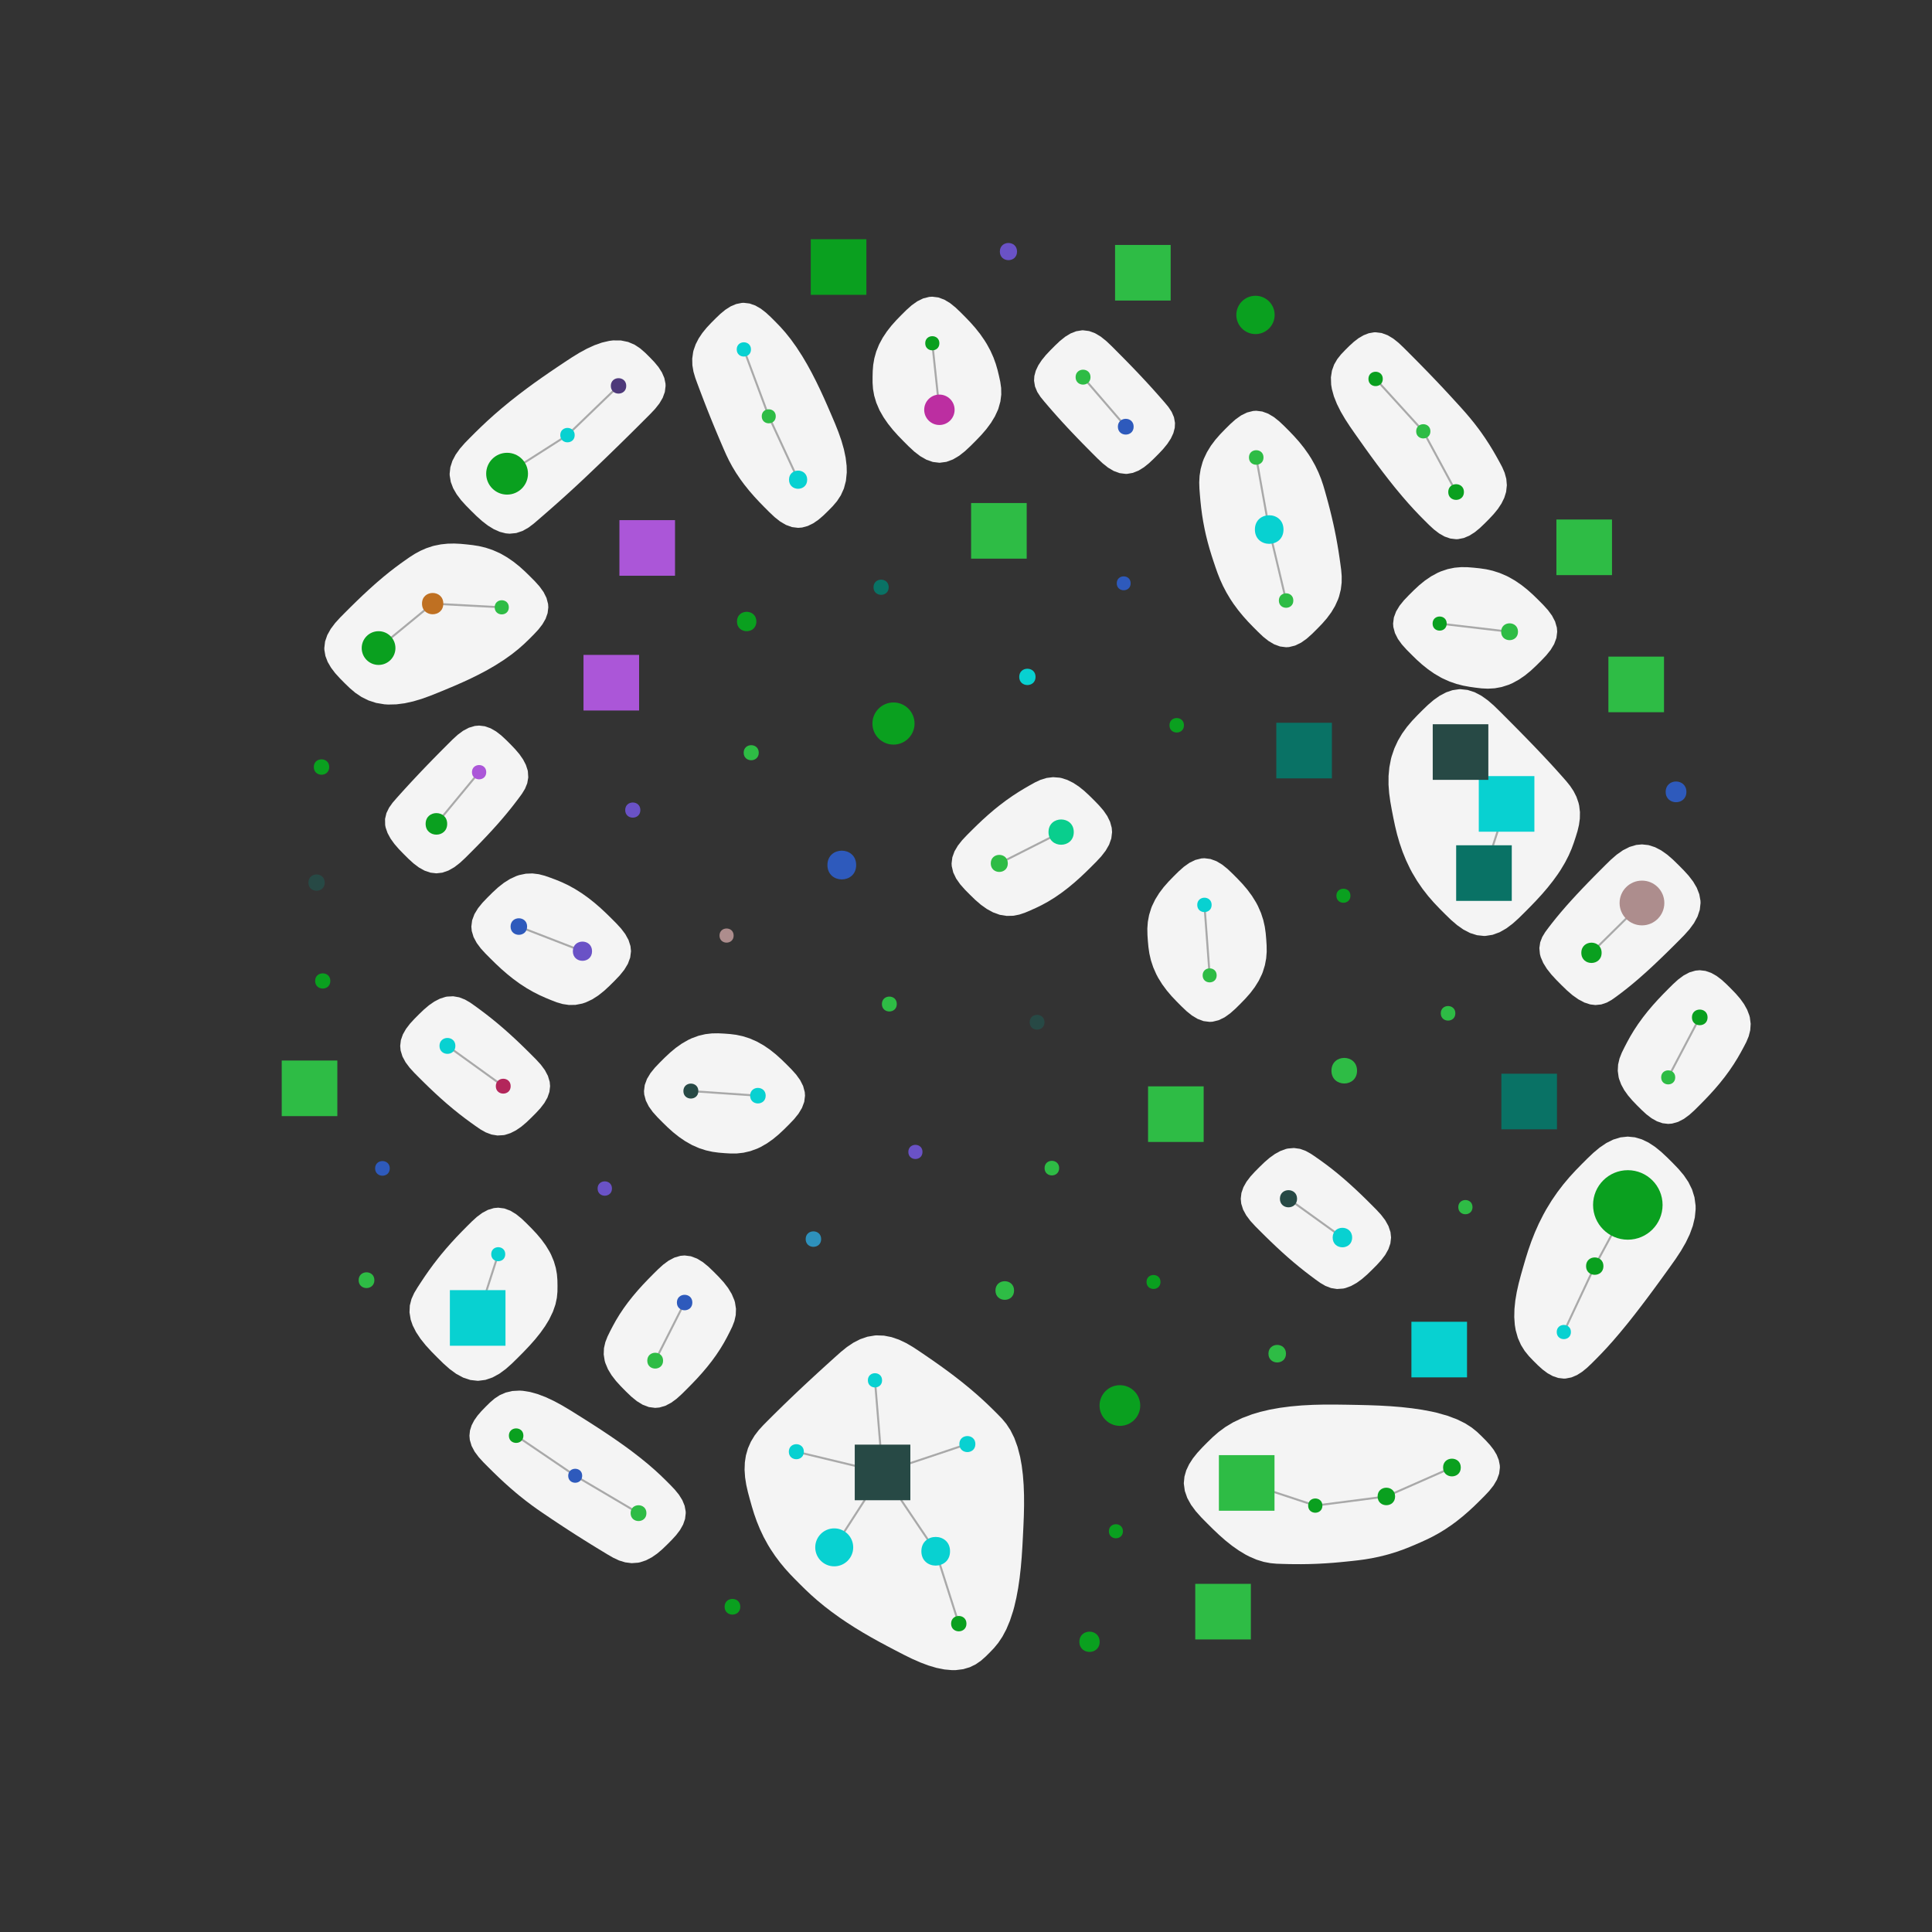 <?xml version="1.0" encoding="UTF-8"?>
<svg xmlns="http://www.w3.org/2000/svg" xmlns:xlink="http://www.w3.org/1999/xlink" width="720pt" height="720pt" viewBox="0 0 720 720" version="1.1">
<rect x="0" y="0" width="720" height="720" fill="#333333" stroke="none"/>
<g id="surface3388">
<path style=" stroke:none;fill-rule:nonzero;fill:rgb(95.686%,95.686%,95.686%);fill-opacity:1;" d="M 354.734 622.41 L 351.949 622.16 L 349.016 621.57 L 345.988 620.676 L 342.922 619.52 L 339.863 618.172 L 336.852 616.691 L 333.879 615.152 L 330.902 613.59 L 327.867 611.965 L 324.773 610.25 L 321.648 608.441 L 318.543 606.551 L 315.508 604.598 L 313.016 602.91 L 309.973 600.719 L 307.141 598.535 L 304.551 596.398 L 302.223 594.336 L 300.133 592.371 L 298.219 590.484 L 296.359 588.617 L 294.48 586.676 L 292.59 584.586 L 290.715 582.32 L 288.891 579.891 L 287.172 577.328 L 286.168 575.676 L 284.598 572.805 L 283.219 569.887 L 282.031 566.984 L 281.031 564.148 L 280.191 561.41 L 279.445 558.754 L 278.73 556.098 L 278.113 553.379 L 277.676 550.586 L 277.48 547.766 L 277.582 544.98 L 277.969 542.441 L 278.738 539.758 L 279.84 537.258 L 281.215 534.98 L 282.785 532.934 L 284.473 531.09 L 286.199 529.352 L 287.977 527.578 L 289.891 525.684 L 291.98 523.645 L 294.23 521.469 L 296.613 519.195 L 297.527 518.328 L 299.855 516.141 L 302.219 513.945 L 304.566 511.781 L 306.859 509.684 L 309.074 507.676 L 311.219 505.738 L 313.359 503.832 L 315.602 502.016 L 318.004 500.398 L 320.57 499.082 L 323.273 498.156 L 326.07 497.688 L 326.625 497.652 L 329.426 497.75 L 332.234 498.301 L 335.008 499.246 L 337.688 500.52 L 340.258 502.023 L 342.734 503.656 L 345.188 505.328 L 347.691 507.051 L 350.262 508.863 L 352.887 510.762 L 355.512 512.73 L 358.082 514.727 L 359.227 515.641 L 361.742 517.711 L 364.105 519.746 L 366.285 521.703 L 368.266 523.559 L 370.062 525.309 L 371.742 526.98 L 373.395 528.684 L 375.02 530.637 L 376.57 532.996 L 377.988 535.84 L 379.211 539.195 L 380.176 542.914 L 380.766 546.188 L 381.203 549.691 L 381.484 553.383 L 381.625 557.199 L 381.641 561.07 L 381.555 564.949 L 381.398 568.805 L 381.211 572.633 L 381.008 576.473 L 380.754 580.34 L 380.422 584.219 L 379.988 588.066 L 379.441 591.824 L 378.773 595.422 L 377.988 598.805 L 377.574 600.32 L 376.375 603.984 L 375.023 607.207 L 373.555 609.961 L 372.012 612.266 L 370.434 614.18 L 368.855 615.832 L 367.266 617.402 L 365.562 618.906 L 363.641 620.238 L 361.441 621.316 L 358.961 622.055 L 356.219 622.398 Z M 354.734 622.41 "/>
<path style=" stroke:none;fill-rule:nonzero;fill:rgb(95.686%,95.686%,95.686%);fill-opacity:1;" d="M 582.793 513.766 L 580.73 513.527 L 578.703 512.844 L 576.746 511.77 L 574.887 510.387 L 573.133 508.805 L 571.445 507.133 L 569.785 505.398 L 568.211 503.453 L 566.812 501.203 L 565.668 498.617 L 564.848 495.703 L 564.52 493.703 L 564.32 490.844 L 564.391 487.82 L 564.711 484.691 L 565.246 481.52 L 565.953 478.363 L 566.773 475.246 L 567.648 472.168 L 568.551 469.074 L 569.547 465.898 L 570.688 462.637 L 571.996 459.316 L 573.48 455.98 L 575.137 452.695 L 576.27 450.645 L 578.266 447.383 L 580.395 444.285 L 582.609 441.387 L 584.859 438.711 L 587.109 436.258 L 589.328 433.98 L 591.531 431.777 L 593.781 429.637 L 596.141 427.664 L 598.629 425.977 L 601.223 424.684 L 603.891 423.867 L 606.59 423.582 L 606.641 423.582 L 609.262 423.84 L 611.852 424.602 L 614.375 425.816 L 616.801 427.41 L 619.109 429.289 L 621.309 431.344 L 623.449 433.473 L 625.547 435.656 L 627.504 437.98 L 629.211 440.508 L 630.566 443.25 L 631.48 446.188 L 631.898 449.293 L 631.914 450.645 L 631.617 453.691 L 630.875 456.809 L 629.727 459.957 L 628.227 463.086 L 626.453 466.152 L 624.488 469.141 L 622.422 472.059 L 620.328 474.961 L 618.203 477.895 L 616.023 480.867 L 613.797 483.859 L 611.551 486.828 L 609.32 489.723 L 607.137 492.488 L 606.156 493.703 L 603.531 496.887 L 601.078 499.746 L 598.832 502.254 L 596.812 504.41 L 594.98 506.285 L 593.246 508.023 L 591.484 509.699 L 589.625 511.223 L 587.652 512.469 L 585.594 513.328 L 583.484 513.738 Z M 582.793 513.766 "/>
<path style=" stroke:none;fill-rule:nonzero;fill:rgb(95.686%,95.686%,95.686%);fill-opacity:1;" d="M 553.031 348.801 L 550.434 348.523 L 547.875 347.715 L 545.387 346.434 L 543.016 344.766 L 540.766 342.832 L 538.617 340.75 L 536.5 338.625 L 534.367 336.383 L 532.234 333.934 L 530.137 331.246 L 528.133 328.328 L 526.277 325.215 L 525.488 323.738 L 524.004 320.617 L 522.699 317.41 L 521.586 314.168 L 520.656 310.957 L 519.895 307.82 L 519.254 304.762 L 518.668 301.754 L 518.125 298.719 L 517.699 295.605 L 517.461 292.41 L 517.473 289.176 L 517.773 285.953 L 518.383 282.801 L 518.621 281.902 L 519.645 278.895 L 520.965 276.039 L 522.539 273.375 L 524.309 270.922 L 526.211 268.676 L 528.18 266.602 L 530.172 264.602 L 532.203 262.652 L 534.324 260.84 L 536.559 259.27 L 538.895 258.031 L 541.301 257.211 L 543.742 256.852 L 544.297 256.84 L 546.934 257.125 L 549.531 257.957 L 552.051 259.277 L 554.453 260.984 L 556.727 262.961 L 558.898 265.078 L 561.055 267.234 L 563.25 269.438 L 565.496 271.703 L 567.762 274.008 L 570.004 276.309 L 572.168 278.551 L 572.738 279.148 L 575.086 281.621 L 577.23 283.914 L 579.141 285.992 L 580.816 287.852 L 582.32 289.535 L 583.766 291.18 L 585.16 292.922 L 586.43 294.836 L 587.488 296.926 L 588.262 299.164 L 588.52 300.281 L 588.801 302.641 L 588.762 305.035 L 588.441 307.402 L 587.902 309.688 L 587.23 311.883 L 586.516 314.055 L 585.68 316.336 L 584.609 318.797 L 583.25 321.441 L 581.59 324.223 L 580.539 325.801 L 578.738 328.289 L 576.766 330.777 L 574.668 333.227 L 572.504 335.59 L 570.328 337.852 L 568.168 340.027 L 565.996 342.172 L 563.742 344.203 L 561.363 345.992 L 558.859 347.418 L 556.262 348.371 L 553.621 348.785 Z M 553.031 348.801 "/>
<path style=" stroke:none;fill-rule:nonzero;fill:rgb(95.686%,95.686%,95.686%);fill-opacity:1;" d="M 178.02 514.586 L 175.297 514.281 L 172.609 513.391 L 170.016 511.992 L 167.547 510.184 L 165.215 508.109 L 162.977 505.906 L 160.77 503.668 L 158.648 501.348 L 156.715 498.934 L 155.07 496.453 L 153.801 493.949 L 153.055 491.805 L 152.609 489.09 L 152.73 486.504 L 153.348 484.094 L 154.348 481.879 L 155.578 479.832 L 156.879 477.832 L 158.262 475.754 L 159.789 473.555 L 161.473 471.25 L 163.297 468.891 L 164.344 467.586 L 166.281 465.281 L 168.262 463.039 L 170.23 460.906 L 172.148 458.91 L 174 457.043 L 175.824 455.227 L 177.715 453.504 L 179.73 452.008 L 181.855 450.875 L 184.062 450.215 L 185.68 450.07 L 187.961 450.359 L 190.199 451.191 L 192.34 452.488 L 194.355 454.121 L 196.254 455.934 L 198.113 457.805 L 199.961 459.77 L 201.742 461.875 L 203.379 464.117 L 204.793 466.449 L 205.379 467.586 L 206.414 470.07 L 207.133 472.523 L 207.555 474.887 L 207.73 477.113 L 207.766 479.23 L 207.742 481.355 L 207.531 483.633 L 207 486.129 L 206.062 488.824 L 204.695 491.664 L 204.621 491.805 L 203.137 494.238 L 201.391 496.699 L 199.438 499.133 L 197.344 501.496 L 195.184 503.77 L 193.004 505.969 L 190.805 508.129 L 188.512 510.168 L 186.09 511.949 L 183.543 513.34 L 180.91 514.242 L 178.234 514.586 Z M 178.02 514.586 "/>
<path style=" stroke:none;fill-rule:nonzero;fill:rgb(95.686%,95.686%,95.686%);fill-opacity:1;" d="M 450.805 380.824 L 448.535 380.539 L 446.312 379.715 L 444.18 378.434 L 442.176 376.816 L 440.285 375.016 L 438.438 373.156 L 436.59 371.203 L 434.793 369.082 L 433.109 366.801 L 431.613 364.391 L 430.898 363.039 L 429.77 360.465 L 428.918 357.891 L 428.34 355.379 L 427.988 352.98 L 427.777 350.688 L 427.621 348.418 L 427.578 346.051 L 427.758 343.57 L 428.23 341.004 L 429.031 338.418 L 429.324 337.672 L 430.52 335.203 L 431.996 332.828 L 433.676 330.602 L 435.484 328.551 L 437.34 326.637 L 439.211 324.785 L 441.168 323.043 L 443.25 321.559 L 445.449 320.48 L 447.719 319.914 L 448.859 319.84 L 451.129 320.129 L 453.359 320.953 L 455.492 322.234 L 457.5 323.852 L 459.395 325.656 L 461.25 327.52 L 463.098 329.477 L 464.898 331.598 L 466.582 333.883 L 468.078 336.289 L 468.809 337.672 L 469.934 340.25 L 470.777 342.828 L 471.348 345.344 L 471.688 347.742 L 471.887 350.031 L 472.031 352.305 L 472.062 354.668 L 471.871 357.152 L 471.391 359.715 L 470.586 362.297 L 470.293 363.039 L 469.094 365.512 L 467.617 367.883 L 465.934 370.105 L 464.129 372.152 L 462.277 374.062 L 460.406 375.91 L 458.453 377.648 L 456.375 379.125 L 454.176 380.195 L 451.91 380.758 Z M 450.805 380.824 "/>
<path style=" stroke:none;fill-rule:nonzero;fill:rgb(95.686%,95.686%,95.686%);fill-opacity:1;" d="M 282.168 428.07 L 279.605 429 L 277.066 429.586 L 274.605 429.859 L 272.277 429.875 L 270.059 429.746 L 267.848 429.562 L 265.531 429.25 L 263.086 428.707 L 260.555 427.887 L 257.996 426.766 L 257.762 426.648 L 255.355 425.281 L 253.031 423.691 L 250.832 421.941 L 248.789 420.105 L 246.883 418.242 L 245.031 416.375 L 243.281 414.426 L 241.789 412.352 L 240.688 410.16 L 240.086 407.898 L 239.996 406.609 L 240.285 404.32 L 241.121 402.07 L 242.422 399.914 L 244.059 397.891 L 245.883 395.98 L 247.762 394.109 L 249.738 392.262 L 251.863 390.492 L 254.141 388.887 L 256.523 387.523 L 257.762 386.941 L 260.316 386 L 262.855 385.402 L 265.312 385.117 L 267.641 385.082 L 269.859 385.191 L 272.07 385.355 L 274.387 385.648 L 276.836 386.176 L 279.375 386.984 L 281.934 388.098 L 282.168 388.215 L 284.574 389.574 L 286.902 391.16 L 289.105 392.91 L 291.152 394.75 L 293.07 396.617 L 294.926 398.492 L 296.684 400.441 L 298.188 402.523 L 299.297 404.719 L 299.91 406.988 L 300.008 408.324 L 299.719 410.625 L 298.879 412.879 L 297.578 415.039 L 295.938 417.074 L 294.109 418.988 L 292.227 420.863 L 290.246 422.719 L 288.117 424.488 L 285.84 426.098 L 283.457 427.465 Z M 282.168 428.07 "/>
<path style=" stroke:none;fill-rule:nonzero;fill:rgb(95.686%,95.686%,95.686%);fill-opacity:1;" d="M 500.594 480.207 L 498.262 480.375 L 496.023 480.016 L 493.926 479.207 L 491.992 478.074 L 490.18 476.777 L 488.367 475.422 L 486.43 473.941 L 484.332 472.273 L 482.102 470.426 L 479.91 468.539 L 477.75 466.605 L 475.598 464.613 L 473.504 462.621 L 471.508 460.676 L 469.609 458.789 L 467.758 456.93 L 465.992 455.004 L 464.453 452.957 L 463.273 450.793 L 462.566 448.547 L 462.391 446.738 L 462.645 444.57 L 463.383 442.441 L 464.539 440.387 L 466.016 438.445 L 467.695 436.609 L 469.457 434.84 L 471.258 433.102 L 473.145 431.477 L 475.121 430.059 L 477.164 428.941 L 479.223 428.188 L 479.91 428.027 L 482.234 427.828 L 484.473 428.141 L 486.57 428.895 L 488.512 429.969 L 490.332 431.199 L 492.16 432.484 L 494.117 433.91 L 496.246 435.535 L 498.508 437.355 L 500.594 439.105 L 502.762 441.012 L 504.93 442.988 L 507.043 444.98 L 509.062 446.941 L 510.984 448.852 L 512.855 450.73 L 514.648 452.672 L 516.227 454.738 L 517.441 456.922 L 518.195 459.188 L 518.41 461.203 L 518.156 463.395 L 517.414 465.551 L 516.25 467.629 L 514.762 469.598 L 513.066 471.457 L 511.285 473.25 L 509.469 475.008 L 507.566 476.66 L 505.578 478.098 L 503.527 479.238 L 501.457 480.008 Z M 500.594 480.207 "/>
<path style=" stroke:none;fill-rule:nonzero;fill:rgb(95.686%,95.686%,95.686%);fill-opacity:1;" d="M 188.473 198.766 L 186.25 198.199 L 184.016 197.207 L 181.809 195.848 L 179.672 194.199 L 177.617 192.355 L 175.637 190.414 L 173.688 188.441 L 171.832 186.395 L 170.195 184.23 L 168.883 181.957 L 167.992 179.598 L 167.59 177.199 L 167.57 176.531 L 167.836 174.109 L 168.605 171.719 L 169.824 169.402 L 171.402 167.195 L 173.23 165.105 L 175.18 163.109 L 177.176 161.117 L 179.301 159.047 L 181.629 156.855 L 184.191 154.547 L 186.973 152.152 L 189.934 149.707 L 190.504 149.254 L 193.316 147.047 L 196.203 144.859 L 199.125 142.719 L 202.027 140.664 L 204.867 138.699 L 207.633 136.824 L 210.352 135.004 L 213.082 133.211 L 215.863 131.5 L 218.688 129.961 L 221.523 128.66 L 224.32 127.672 L 227.023 127.043 L 228.457 126.859 L 231.391 126.879 L 234.07 127.43 L 236.469 128.449 L 238.578 129.84 L 240.445 131.465 L 242.188 133.191 L 243.879 134.957 L 245.418 136.824 L 246.684 138.801 L 247.574 140.867 L 248.012 142.98 L 248.047 143.812 L 247.77 146.059 L 246.969 148.266 L 245.719 150.383 L 244.137 152.379 L 242.359 154.262 L 238.633 157.988 L 236.645 159.969 L 234.574 162.02 L 232.465 164.098 L 230.859 165.672 L 228.777 167.703 L 226.77 169.652 L 224.887 171.473 L 223.141 173.148 L 221.512 174.703 L 219.926 176.215 L 218.262 177.797 L 216.465 179.488 L 214.527 181.289 L 212.48 183.168 L 211.113 184.414 L 208.961 186.352 L 206.805 188.273 L 204.699 190.125 L 202.688 191.883 L 200.766 193.547 L 198.871 195.168 L 196.879 196.668 L 194.715 197.875 L 192.383 198.652 L 189.914 198.891 Z M 188.473 198.766 "/>
<path style=" stroke:none;fill-rule:nonzero;fill:rgb(95.686%,95.686%,95.686%);fill-opacity:1;" d="M 187.695 423.031 L 185.379 423.168 L 183.133 422.797 L 181.008 421.992 L 179.031 420.875 L 177.172 419.594 L 175.312 418.266 L 173.34 416.809 L 171.215 415.18 L 168.961 413.371 L 166.641 411.414 L 166.578 411.363 L 164.391 409.438 L 162.223 407.457 L 160.125 405.477 L 158.133 403.543 L 156.246 401.668 L 154.41 399.82 L 152.66 397.906 L 151.137 395.867 L 149.98 393.715 L 149.297 391.48 L 149.141 389.781 L 149.395 387.625 L 150.133 385.504 L 151.289 383.465 L 152.762 381.531 L 154.438 379.707 L 156.191 377.945 L 157.988 376.223 L 159.875 374.625 L 161.863 373.246 L 163.922 372.188 L 166.008 371.516 L 166.578 371.402 L 168.895 371.281 L 171.145 371.672 L 173.266 372.5 L 175.242 373.645 L 177.098 374.953 L 178.953 376.312 L 180.918 377.793 L 183.031 379.441 L 185.266 381.266 L 187.574 383.227 L 187.695 383.332 L 189.879 385.27 L 192.043 387.254 L 194.129 389.234 L 196.109 391.164 L 197.988 393.027 L 199.816 394.867 L 201.555 396.773 L 203.059 398.805 L 204.195 400.949 L 204.859 403.172 L 205.004 404.785 L 204.75 406.93 L 204.016 409.039 L 202.863 411.066 L 201.391 412.988 L 199.723 414.801 L 197.977 416.551 L 196.188 418.266 L 194.309 419.855 L 192.324 421.219 L 190.27 422.27 L 188.188 422.938 Z M 187.695 423.031 "/>
<path style=" stroke:none;fill-rule:nonzero;fill:rgb(95.686%,95.686%,95.686%);fill-opacity:1;" d="M 297.43 196.711 L 295.137 196.43 L 292.891 195.613 L 290.73 194.344 L 288.695 192.734 L 286.777 190.93 L 284.906 189.059 L 283.012 187.117 L 281.09 185.047 L 279.184 182.852 L 277.352 180.562 L 275.965 178.684 L 274.34 176.273 L 272.902 173.898 L 271.672 171.613 L 270.633 169.461 L 269.73 167.422 L 268.867 165.414 L 267.969 163.309 L 267.02 161.055 L 266.027 158.664 L 265.012 156.18 L 264.539 155.004 L 263.512 152.43 L 262.52 149.887 L 261.582 147.441 L 260.707 145.137 L 259.887 142.953 L 259.102 140.785 L 258.438 138.523 L 258.031 136.137 L 257.973 133.66 L 258.324 131.148 L 258.48 130.523 L 259.266 128.293 L 260.375 126.129 L 261.754 124.074 L 263.324 122.148 L 265.004 120.352 L 266.723 118.625 L 268.477 116.949 L 270.332 115.426 L 272.297 114.176 L 274.352 113.305 L 276.453 112.883 L 277.211 112.852 L 279.359 113.109 L 281.473 113.852 L 283.508 115.016 L 285.43 116.496 L 287.242 118.172 L 289 119.926 L 290.797 121.785 L 292.691 123.922 L 294.691 126.422 L 296.762 129.301 L 298.859 132.535 L 299.176 133.047 L 300.859 135.914 L 302.516 138.949 L 304.125 142.094 L 305.668 145.289 L 307.137 148.477 L 308.527 151.625 L 309.875 154.738 L 311.199 157.852 L 312.453 161.012 L 313.574 164.207 L 314.488 167.41 L 315.148 170.555 L 315.512 173.59 L 315.57 176.02 L 315.254 179.191 L 314.496 182.059 L 313.359 184.582 L 311.926 186.773 L 310.297 188.684 L 308.582 190.43 L 306.836 192.125 L 305 193.699 L 303.059 195.031 L 301.023 196.02 L 298.926 196.59 Z M 297.43 196.711 "/>
<path style=" stroke:none;fill-rule:nonzero;fill:rgb(95.686%,95.686%,95.686%);fill-opacity:1;" d="M 479.289 241.207 L 477.043 240.926 L 474.836 240.117 L 472.719 238.859 L 470.727 237.27 L 468.848 235.488 L 467.012 233.648 L 465.152 231.719 L 463.277 229.633 L 461.434 227.383 L 459.68 225.004 L 458.574 223.344 L 457.09 220.867 L 455.789 218.383 L 454.684 215.953 L 453.762 213.621 L 452.977 211.398 L 452.242 209.215 L 451.504 206.949 L 450.77 204.539 L 450.059 201.984 L 449.402 199.336 L 448.953 197.305 L 448.422 194.539 L 447.98 191.824 L 447.637 189.219 L 447.375 186.77 L 447.172 184.453 L 446.996 182.172 L 446.918 179.812 L 447.047 177.336 L 447.453 174.777 L 448.172 172.199 L 448.621 170.992 L 449.809 168.496 L 451.273 166.105 L 452.953 163.867 L 454.758 161.809 L 456.613 159.895 L 458.488 158.039 L 460.441 156.297 L 462.523 154.812 L 464.723 153.73 L 466.992 153.156 L 468.16 153.078 L 470.41 153.359 L 472.621 154.172 L 474.742 155.434 L 476.738 157.031 L 478.621 158.812 L 480.461 160.656 L 482.316 162.594 L 484.176 164.691 L 485.988 166.957 L 487.691 169.355 L 488.73 170.992 L 490.133 173.496 L 491.332 176.012 L 492.328 178.477 L 493.129 180.84 L 493.793 183.098 L 494.41 185.316 L 495.035 187.617 L 495.668 190.059 L 496.301 192.641 L 496.914 195.309 L 497.344 197.305 L 497.898 200.074 L 498.391 202.789 L 498.824 205.379 L 499.191 207.809 L 499.516 210.102 L 499.816 212.359 L 500.012 214.699 L 499.992 217.156 L 499.684 219.699 L 499.039 222.266 L 498.664 223.344 L 497.539 225.828 L 496.113 228.215 L 494.457 230.449 L 492.66 232.508 L 490.801 234.422 L 488.922 236.281 L 486.961 238.027 L 484.871 239.508 L 482.664 240.578 L 480.387 241.141 Z M 479.289 241.207 "/>
<path style=" stroke:none;fill-rule:nonzero;fill:rgb(95.686%,95.686%,95.686%);fill-opacity:1;" d="M 143.238 262.473 L 140.176 261.957 L 137.34 261.035 L 134.762 259.766 L 132.457 258.219 L 130.395 256.48 L 128.504 254.652 L 126.664 252.793 L 124.914 250.867 L 123.367 248.828 L 122.121 246.688 L 121.273 244.465 L 120.883 242.203 L 120.859 241.516 L 121.145 239.074 L 121.969 236.676 L 123.262 234.359 L 124.918 232.164 L 126.805 230.094 L 128.785 228.098 L 130.805 226.086 L 132.902 224.031 L 135.082 221.941 L 137.309 219.871 L 139.531 217.867 L 140.488 217.027 L 142.871 214.996 L 145.133 213.156 L 147.23 211.531 L 149.145 210.113 L 150.922 208.848 L 152.672 207.625 L 154.543 206.426 L 156.59 205.309 L 158.812 204.328 L 161.168 203.543 L 161.836 203.367 L 164.316 202.871 L 166.82 202.609 L 169.277 202.559 L 171.637 202.672 L 173.898 202.887 L 176.152 203.141 L 178.5 203.516 L 180.973 204.102 L 183.531 204.953 L 186.102 206.082 L 186.598 206.332 L 189.031 207.73 L 191.371 209.34 L 193.574 211.098 L 195.609 212.934 L 197.508 214.785 L 199.352 216.641 L 201.086 218.578 L 202.57 220.641 L 203.66 222.82 L 204.254 225.07 L 204.34 226.328 L 204.082 228.488 L 203.332 230.613 L 202.156 232.656 L 200.66 234.586 L 198.969 236.406 L 197.207 238.176 L 195.332 239.98 L 193.191 241.871 L 190.707 243.848 L 187.867 245.867 L 184.703 247.891 L 184.445 248.047 L 181.613 249.684 L 178.629 251.273 L 175.547 252.801 L 172.43 254.246 L 169.332 255.605 L 166.277 256.887 L 163.262 258.129 L 160.23 259.34 L 157.137 260.453 L 153.988 261.391 L 150.82 262.09 L 147.691 262.492 L 144.664 262.566 Z M 143.238 262.473 "/>
<path style=" stroke:none;fill-rule:nonzero;fill:rgb(95.686%,95.686%,95.686%);fill-opacity:1;" d="M 237.828 582.367 L 235.402 582.547 L 233.012 582.246 L 230.707 581.539 L 228.535 580.523 L 226.477 579.336 L 224.438 578.102 L 222.309 576.805 L 220.051 575.418 L 217.688 573.945 L 215.281 572.426 L 214.531 571.949 L 212.211 570.457 L 209.957 568.988 L 207.812 567.574 L 205.809 566.238 L 203.93 564.973 L 202.09 563.73 L 200.176 562.41 L 198.141 560.941 L 195.984 559.316 L 193.754 557.551 L 192.34 556.383 L 190.102 554.465 L 187.906 552.496 L 185.797 550.523 L 183.812 548.605 L 181.938 546.746 L 180.113 544.91 L 178.383 543.008 L 176.879 540.984 L 175.746 538.844 L 175.086 536.625 L 174.945 535.027 L 175.152 533.09 L 175.758 531.18 L 176.719 529.328 L 177.965 527.559 L 179.41 525.883 L 180.965 524.281 L 182.555 522.711 L 184.27 521.23 L 186.207 519.953 L 188.422 518.977 L 190.914 518.383 L 193.668 518.238 L 194.859 518.316 L 197.59 518.758 L 200.465 519.566 L 203.43 520.703 L 206.434 522.113 L 209.426 523.73 L 212.375 525.48 L 215.281 527.293 L 218.191 529.125 L 221.145 531.004 L 224.141 532.949 L 227.148 534.953 L 230.113 536.988 L 232.984 539.027 L 235.48 540.863 L 238.613 543.281 L 241.449 545.59 L 243.945 547.754 L 246.113 549.746 L 248.012 551.586 L 249.773 553.348 L 251.48 555.145 L 253.023 557.039 L 254.277 559.051 L 255.141 561.148 L 255.535 563.293 L 255.555 563.906 L 255.305 566.051 L 254.574 568.16 L 253.43 570.191 L 251.965 572.117 L 250.301 573.93 L 248.559 575.684 L 246.77 577.398 L 244.875 579.004 L 242.855 580.398 L 240.734 581.492 L 238.551 582.219 Z M 237.828 582.367 "/>
<path style=" stroke:none;fill-rule:nonzero;fill:rgb(95.686%,95.686%,95.686%);fill-opacity:1;" d="M 244.168 524.676 L 241.824 524.375 L 239.523 523.508 L 237.328 522.16 L 235.262 520.473 L 233.312 518.602 L 231.41 516.676 L 229.574 514.66 L 227.922 512.52 L 226.566 510.27 L 225.598 507.965 L 225.359 507.156 L 224.984 504.75 L 225.082 502.402 L 225.594 500.176 L 226.402 498.102 L 227.363 496.141 L 228.383 494.176 L 229.539 492.082 L 230.898 489.844 L 232.473 487.488 L 234.031 485.352 L 235.797 483.117 L 237.664 480.914 L 239.574 478.793 L 241.48 476.793 L 243.348 474.898 L 245.203 473.059 L 247.129 471.309 L 249.176 469.797 L 251.344 468.66 L 253.582 468.008 L 255.137 467.875 L 257.48 468.176 L 259.773 469.043 L 261.969 470.387 L 264.027 472.074 L 265.973 473.945 L 267.875 475.867 L 269.707 477.879 L 271.355 480.02 L 272.707 482.27 L 273.676 484.574 L 273.902 485.352 L 274.281 487.758 L 274.191 490.105 L 273.691 492.328 L 272.891 494.406 L 271.938 496.367 L 270.93 498.336 L 269.781 500.43 L 268.43 502.672 L 266.863 505.031 L 265.32 507.156 L 263.559 509.395 L 261.695 511.598 L 259.781 513.723 L 257.871 515.727 L 256 517.621 L 254.145 519.469 L 252.219 521.219 L 250.164 522.734 L 247.996 523.879 L 245.754 524.539 Z M 244.168 524.676 "/>
<path style=" stroke:none;fill-rule:nonzero;fill:rgb(95.686%,95.686%,95.686%);fill-opacity:1;" d="M 216.988 374.004 L 214.484 374.488 L 212.027 374.527 L 209.672 374.172 L 207.457 373.523 L 205.359 372.715 L 203.27 371.848 L 201.078 370.863 L 198.75 369.684 L 196.316 368.289 L 193.84 366.684 L 193.484 366.441 L 191.16 364.734 L 188.887 362.902 L 186.723 361.012 L 184.691 359.109 L 182.785 357.234 L 180.934 355.375 L 179.172 353.445 L 177.645 351.391 L 176.488 349.223 L 175.809 346.973 L 175.656 345.297 L 175.953 342.961 L 176.809 340.668 L 178.141 338.473 L 179.816 336.414 L 181.68 334.469 L 183.594 332.566 L 185.605 330.719 L 187.758 329.02 L 190.047 327.578 L 192.414 326.48 L 193.484 326.117 L 195.973 325.598 L 198.426 325.504 L 200.781 325.789 L 203 326.363 L 205.105 327.094 L 207.203 327.879 L 209.41 328.789 L 211.762 329.906 L 214.223 331.258 L 216.73 332.836 L 216.988 333.008 L 219.324 334.684 L 221.609 336.5 L 223.797 338.395 L 225.852 340.309 L 227.789 342.207 L 229.664 344.09 L 231.457 346.043 L 233.027 348.113 L 234.23 350.305 L 234.961 352.582 L 235.156 354.488 L 234.855 356.855 L 233.996 359.18 L 232.656 361.402 L 230.969 363.496 L 229.086 365.469 L 227.148 367.398 L 225.121 369.27 L 222.957 370.992 L 220.664 372.457 L 218.289 373.57 Z M 216.988 374.004 "/>
<path style=" stroke:none;fill-rule:nonzero;fill:rgb(95.686%,95.686%,95.686%);fill-opacity:1;" d="M 419.535 176.609 L 417.277 176.328 L 415.059 175.52 L 412.926 174.258 L 410.922 172.664 L 409.031 170.879 L 407.18 169.031 L 405.289 167.125 L 403.324 165.133 L 401.316 163.062 L 399.312 160.961 L 397.875 159.438 L 395.812 157.203 L 393.891 155.074 L 392.141 153.098 L 390.578 151.289 L 389.133 149.598 L 387.746 147.891 L 386.555 146.051 L 385.719 144.039 L 385.363 141.887 L 385.469 140.156 L 386 138.16 L 386.941 136.16 L 388.234 134.195 L 389.777 132.305 L 391.477 130.496 L 393.234 128.738 L 395.035 127.039 L 396.941 125.508 L 398.961 124.277 L 401.066 123.449 L 403.215 123.098 L 403.621 123.09 L 405.875 123.371 L 408.082 124.18 L 410.203 125.438 L 412.199 127.027 L 414.082 128.805 L 415.922 130.645 L 417.809 132.543 L 419.77 134.531 L 421.781 136.598 L 423.793 138.691 L 425.176 140.156 L 427.246 142.375 L 429.184 144.496 L 430.953 146.465 L 432.543 148.27 L 434.012 149.953 L 435.426 151.656 L 436.645 153.492 L 437.508 155.5 L 437.891 157.648 L 437.797 159.438 L 437.273 161.434 L 436.336 163.441 L 435.047 165.41 L 433.496 167.309 L 431.793 169.125 L 430.031 170.891 L 428.223 172.602 L 426.312 174.141 L 424.285 175.387 L 422.172 176.23 L 420.016 176.598 Z M 419.535 176.609 "/>
<path style=" stroke:none;fill-rule:nonzero;fill:rgb(95.686%,95.686%,95.686%);fill-opacity:1;" d="M 372.453 340.875 L 370.082 340.012 L 367.766 338.75 L 365.551 337.172 L 363.477 335.383 L 361.52 333.484 L 359.613 331.559 L 357.828 329.543 L 356.324 327.395 L 355.238 325.125 L 354.688 322.789 L 354.629 321.766 L 354.91 319.496 L 355.715 317.27 L 356.977 315.129 L 358.57 313.109 L 360.363 311.207 L 362.219 309.352 L 364.141 307.465 L 366.188 305.527 L 368.359 303.57 L 370.613 301.648 L 372.453 300.168 L 374.867 298.34 L 377.242 296.672 L 379.516 295.188 L 381.648 293.887 L 383.672 292.715 L 385.676 291.594 L 387.785 290.613 L 390.047 289.918 L 392.445 289.629 L 394.918 289.82 L 395.574 289.953 L 397.762 290.656 L 399.93 291.727 L 402.035 293.105 L 404.043 294.715 L 405.945 296.473 L 407.777 298.285 L 409.57 300.133 L 411.234 302.066 L 412.645 304.117 L 413.695 306.27 L 414.305 308.484 L 414.438 310.102 L 414.152 312.465 L 413.332 314.789 L 412.047 317.023 L 410.41 319.137 L 408.562 321.125 L 406.637 323.059 L 404.656 325.004 L 402.566 326.977 L 400.363 328.938 L 398.078 330.836 L 395.762 332.605 L 395.574 332.742 L 393.051 334.484 L 390.594 336 L 388.262 337.277 L 386.086 338.34 L 384.039 339.258 L 382 340.125 L 379.852 340.844 L 377.562 341.281 L 375.164 341.332 L 372.711 340.945 Z M 372.453 340.875 "/>
<path style=" stroke:none;fill-rule:nonzero;fill:rgb(95.686%,95.686%,95.686%);fill-opacity:1;" d="M 162.637 325.469 L 160.414 325.211 L 158.23 324.465 L 156.121 323.289 L 154.125 321.781 L 152.238 320.066 L 150.422 318.262 L 148.641 316.426 L 146.98 314.508 L 145.547 312.512 L 144.434 310.465 L 143.719 308.41 L 143.539 307.48 L 143.496 305.199 L 144.008 303.027 L 144.992 301.004 L 146.312 299.148 L 147.809 297.422 L 149.355 295.695 L 151.023 293.855 L 152.852 291.863 L 154.836 289.734 L 156.926 287.52 L 156.969 287.473 L 158.996 285.359 L 161.039 283.25 L 163.055 281.199 L 164.992 279.238 L 166.855 277.375 L 168.688 275.555 L 170.586 273.824 L 172.609 272.324 L 174.75 271.195 L 176.961 270.539 L 178.547 270.402 L 180.688 270.656 L 182.793 271.395 L 184.82 272.547 L 186.738 274.02 L 188.547 275.691 L 190.297 277.434 L 192.004 279.219 L 193.59 281.09 L 194.949 283.047 L 195.988 285.059 L 196.645 287.082 L 196.723 287.473 L 196.867 289.734 L 196.488 291.906 L 195.664 293.938 L 194.527 295.809 L 193.238 297.562 L 191.891 299.336 L 190.395 301.246 L 188.695 303.336 L 186.801 305.574 L 185.129 307.48 L 183.195 309.621 L 181.191 311.77 L 179.176 313.883 L 177.191 315.91 L 175.262 317.852 L 173.367 319.742 L 171.41 321.559 L 169.336 323.164 L 167.137 324.418 L 164.852 325.215 Z M 162.637 325.469 "/>
<path style=" stroke:none;fill-rule:nonzero;fill:rgb(95.686%,95.686%,95.686%);fill-opacity:1;" d="M 490.266 582.801 L 487.578 582.887 L 484.953 582.922 L 482.449 582.918 L 480.105 582.883 L 477.902 582.824 L 475.73 582.75 L 473.441 582.539 L 470.969 582.07 L 468.309 581.25 L 465.516 580.047 L 464.156 579.336 L 461.652 577.824 L 459.148 576.062 L 456.684 574.098 L 454.305 572 L 452.031 569.844 L 449.836 567.668 L 447.676 565.477 L 445.637 563.191 L 443.855 560.781 L 442.457 558.242 L 441.543 555.617 L 441.184 552.953 L 441.18 552.648 L 441.41 550.293 L 442.078 547.957 L 443.152 545.684 L 444.562 543.492 L 446.23 541.406 L 448.066 539.414 L 449.98 537.484 L 451.953 535.566 L 454.137 533.664 L 456.652 531.812 L 459.57 530.062 L 462.91 528.461 L 466.656 527.055 L 469.594 526.18 L 473.203 525.328 L 477.031 524.645 L 481.031 524.125 L 485.141 523.762 L 489.305 523.543 L 493.477 523.445 L 497.617 523.445 L 501.719 523.496 L 505.809 523.57 L 509.922 523.668 L 514.051 523.82 L 518.172 524.055 L 522.238 524.383 L 526.188 524.824 L 529.965 525.375 L 533.508 526.043 L 535.352 526.461 L 539.438 527.613 L 542.984 528.945 L 545.977 530.418 L 548.426 531.98 L 550.426 533.59 L 552.129 535.211 L 553.742 536.836 L 555.281 538.52 L 556.656 540.297 L 557.77 542.168 L 558.547 544.109 L 558.934 546.094 L 558.969 546.902 L 558.688 549.184 L 557.875 551.426 L 556.609 553.574 L 555.008 555.602 L 553.207 557.516 L 551.344 559.379 L 549.41 561.27 L 547.336 563.188 L 545.129 565.098 L 542.82 566.945 L 540.91 568.352 L 538.484 569.992 L 536.082 571.449 L 533.762 572.715 L 531.559 573.797 L 529.477 574.742 L 527.422 575.641 L 525.277 576.543 L 522.977 577.441 L 520.527 578.305 L 517.969 579.102 L 516.434 579.527 L 513.785 580.176 L 511.164 580.715 L 508.629 581.141 L 506.227 581.465 L 503.949 581.723 L 501.703 581.957 L 499.359 582.188 L 496.871 582.406 L 494.258 582.594 L 491.57 582.746 Z M 490.266 582.801 "/>
<path style=" stroke:none;fill-rule:nonzero;fill:rgb(95.686%,95.686%,95.686%);fill-opacity:1;" d="M 621.691 418.844 L 619.57 418.594 L 617.484 417.867 L 615.473 416.73 L 613.57 415.281 L 611.777 413.629 L 610.043 411.906 L 608.34 410.133 L 606.738 408.262 L 605.32 406.273 L 604.18 404.195 L 603.379 402.07 L 603.223 401.473 L 602.891 399.07 L 603.02 396.711 L 603.551 394.457 L 604.379 392.344 L 605.363 390.348 L 606.402 388.348 L 607.566 386.234 L 608.922 383.98 L 610.484 381.613 L 612.234 379.195 L 612.266 379.152 L 614.047 376.887 L 615.926 374.664 L 617.848 372.535 L 619.754 370.527 L 621.621 368.633 L 623.473 366.793 L 625.395 365.043 L 627.441 363.527 L 629.602 362.383 L 631.844 361.723 L 633.449 361.578 L 635.586 361.828 L 637.691 362.559 L 639.719 363.699 L 641.637 365.16 L 643.449 366.82 L 645.199 368.559 L 646.918 370.34 L 648.535 372.223 L 649.965 374.215 L 651.117 376.301 L 651.93 378.43 L 652.117 379.152 L 652.426 381.562 L 652.266 383.922 L 651.695 386.176 L 650.824 388.285 L 649.789 390.277 L 648.707 392.27 L 647.5 394.371 L 646.109 396.609 L 644.523 398.957 L 642.762 401.355 L 642.668 401.473 L 640.871 403.73 L 638.984 405.945 L 637.062 408.062 L 635.164 410.055 L 633.312 411.93 L 631.473 413.758 L 629.562 415.484 L 627.531 416.977 L 625.383 418.09 L 623.16 418.723 Z M 621.691 418.844 "/>
<path style=" stroke:none;fill-rule:nonzero;fill:rgb(95.686%,95.686%,95.686%);fill-opacity:1;" d="M 542.645 200.949 L 540.488 200.695 L 538.367 199.957 L 536.324 198.797 L 534.395 197.32 L 532.57 195.641 L 530.809 193.887 L 528.992 192.047 L 527.031 189.984 L 524.887 187.629 L 522.574 184.969 L 520.133 182.035 L 519.5 181.254 L 517.395 178.605 L 515.258 175.836 L 513.117 172.996 L 511.016 170.137 L 508.969 167.305 L 506.992 164.52 L 505.055 161.777 L 503.141 159.023 L 501.312 156.223 L 499.645 153.379 L 498.219 150.523 L 497.102 147.707 L 496.352 144.988 L 496.082 143.355 L 495.992 140.621 L 496.379 138.109 L 497.195 135.844 L 498.363 133.832 L 499.781 132.051 L 501.336 130.422 L 502.93 128.844 L 504.582 127.344 L 506.328 126.008 L 508.164 124.938 L 510.066 124.199 L 512.008 123.852 L 512.652 123.828 L 514.887 124.105 L 517.082 124.91 L 519.188 126.156 L 521.172 127.734 L 523.043 129.504 L 524.875 131.332 L 526.758 133.223 L 528.727 135.211 L 530.762 137.289 L 532.82 139.41 L 534.289 140.938 L 536.309 143.059 L 538.234 145.109 L 540.031 147.043 L 541.68 148.84 L 543.211 150.516 L 544.703 152.16 L 546.234 153.887 L 547.82 155.75 L 549.445 157.754 L 551.055 159.859 L 551.941 161.07 L 553.535 163.371 L 555.027 165.668 L 556.387 167.891 L 557.609 170.008 L 558.73 172.023 L 559.809 174.043 L 560.73 176.176 L 561.352 178.449 L 561.559 180.832 L 561.293 183.266 L 561.277 183.34 L 560.609 185.492 L 559.578 187.605 L 558.238 189.641 L 556.676 191.562 L 554.984 193.375 L 553.242 195.125 L 551.457 196.824 L 549.574 198.367 L 547.578 199.629 L 545.496 200.504 L 543.363 200.922 Z M 542.645 200.949 "/>
<path style=" stroke:none;fill-rule:nonzero;fill:rgb(95.686%,95.686%,95.686%);fill-opacity:1;" d="M 562.199 255.211 L 559.613 256.035 L 557.035 256.504 L 554.527 256.652 L 552.141 256.539 L 549.867 256.27 L 547.613 255.949 L 545.266 255.516 L 542.801 254.883 L 540.246 254 L 537.68 252.852 L 536.941 252.473 L 534.5 251.039 L 532.152 249.406 L 529.945 247.633 L 527.906 245.797 L 526.012 243.945 L 524.172 242.094 L 522.438 240.16 L 520.953 238.102 L 519.859 235.93 L 519.258 233.684 L 519.164 232.387 L 519.453 230.105 L 520.293 227.863 L 521.59 225.719 L 523.223 223.703 L 525.039 221.801 L 526.914 219.938 L 528.891 218.102 L 531.031 216.359 L 533.336 214.789 L 535.758 213.473 L 536.941 212.953 L 539.508 212.09 L 542.074 211.566 L 544.574 211.352 L 546.957 211.383 L 549.234 211.566 L 551.492 211.801 L 553.848 212.148 L 556.324 212.711 L 558.895 213.539 L 561.488 214.648 L 562.199 215.004 L 564.652 216.406 L 567.016 218.027 L 569.242 219.797 L 571.309 221.648 L 573.234 223.523 L 575.098 225.402 L 576.867 227.355 L 578.395 229.43 L 579.539 231.629 L 580.195 233.898 L 580.32 235.434 L 580.031 237.746 L 579.191 240.02 L 577.883 242.195 L 576.234 244.242 L 574.398 246.176 L 572.5 248.062 L 570.508 249.922 L 568.359 251.688 L 566.051 253.273 L 563.621 254.598 Z M 562.199 255.211 "/>
<path style=" stroke:none;fill-rule:nonzero;fill:rgb(95.686%,95.686%,95.686%);fill-opacity:1;" d="M 350.086 172.453 L 347.645 172.16 L 345.242 171.316 L 342.93 169.992 L 340.746 168.309 L 338.684 166.402 L 336.688 164.41 L 334.703 162.367 L 332.762 160.203 L 330.93 157.914 L 329.285 155.531 L 327.891 153.102 L 327.715 152.75 L 326.57 150.074 L 325.789 147.461 L 325.348 144.973 L 325.184 142.641 L 325.184 140.438 L 325.238 138.25 L 325.422 135.957 L 325.84 133.535 L 326.543 131.027 L 327.562 128.492 L 327.691 128.215 L 328.992 125.812 L 330.539 123.492 L 332.262 121.297 L 334.086 119.262 L 335.941 117.359 L 337.809 115.508 L 339.758 113.77 L 341.836 112.293 L 344.027 111.215 L 346.293 110.645 L 347.441 110.57 L 349.703 110.852 L 351.922 111.672 L 354.047 112.945 L 356.047 114.555 L 357.934 116.348 L 359.777 118.199 L 361.633 120.137 L 363.477 122.227 L 365.25 124.461 L 366.883 126.805 L 367.758 128.215 L 369.121 130.727 L 370.238 133.227 L 371.113 135.645 L 371.777 137.938 L 372.301 140.121 L 372.773 142.297 L 373.098 144.59 L 373.145 147.035 L 372.82 149.613 L 372.078 152.262 L 371.898 152.75 L 370.762 155.195 L 369.301 157.605 L 367.582 159.926 L 365.688 162.121 L 363.703 164.191 L 361.695 166.199 L 359.629 168.133 L 357.441 169.855 L 355.125 171.223 L 352.711 172.117 L 350.25 172.449 Z M 350.086 172.453 "/>
<path style=" stroke:none;fill-rule:nonzero;fill:rgb(95.686%,95.686%,95.686%);fill-opacity:1;" d="M 592.625 374.32 L 590.43 373.602 L 588.219 372.434 L 586.051 370.898 L 583.973 369.109 L 581.984 367.184 L 580.039 365.223 L 578.168 363.195 L 576.488 361.074 L 575.129 358.887 L 574.184 356.688 L 573.887 355.578 L 573.672 353.312 L 573.992 351.16 L 574.762 349.168 L 575.863 347.355 L 577.121 345.664 L 578.445 343.949 L 579.949 342.066 L 581.707 339.953 L 583.723 337.621 L 585.59 335.535 L 587.586 333.363 L 589.688 331.129 L 591.844 328.887 L 594 326.684 L 596.121 324.543 L 598.207 322.457 L 600.309 320.406 L 602.508 318.496 L 604.836 316.859 L 607.281 315.625 L 609.801 314.879 L 611.914 314.684 L 614.355 314.945 L 616.762 315.715 L 619.098 316.93 L 621.328 318.504 L 623.438 320.332 L 625.453 322.293 L 627.434 324.293 L 629.32 326.363 L 630.996 328.551 L 632.344 330.855 L 633.273 333.242 L 633.715 335.68 L 633.746 336.516 L 633.461 339.062 L 632.625 341.574 L 631.312 344 L 629.621 346.309 L 627.676 348.484 L 625.617 350.578 L 623.523 352.668 L 621.371 354.793 L 619.152 356.949 L 616.902 359.098 L 614.672 361.176 L 612.867 362.812 L 610.371 365.012 L 608.055 366.965 L 605.961 368.656 L 604.094 370.098 L 602.375 371.383 L 600.652 372.605 L 598.793 373.637 L 596.758 374.328 L 594.57 374.551 Z M 592.625 374.32 "/>
<path style="fill:none;stroke-width:0.75;stroke-linecap:round;stroke-linejoin:round;stroke:rgb(66.275%,66.275%,66.275%);stroke-opacity:1;stroke-miterlimit:10;" d="M 326.293 517.039 L 328.047 538.371 "/>
<path style="fill:none;stroke-width:0.75;stroke-linecap:round;stroke-linejoin:round;stroke:rgb(66.275%,66.275%,66.275%);stroke-opacity:1;stroke-miterlimit:10;" d="M 299.496 541.664 L 318.539 546.242 "/>
<path style="fill:none;stroke-width:0.75;stroke-linecap:round;stroke-linejoin:round;stroke:rgb(66.275%,66.275%,66.275%);stroke-opacity:1;stroke-miterlimit:10;" d="M 357.676 539.109 L 339.262 545.27 "/>
<path style="fill:none;stroke-width:0.75;stroke-linecap:round;stroke-linejoin:round;stroke:rgb(66.275%,66.275%,66.275%);stroke-opacity:1;stroke-miterlimit:10;" d="M 583.914 494.012 L 592.941 474.777 "/>
<path style="fill:none;stroke-width:0.75;stroke-linecap:round;stroke-linejoin:round;stroke:rgb(66.275%,66.275%,66.275%);stroke-opacity:1;stroke-miterlimit:10;" d="M 314.723 570.707 L 322.215 559.098 "/>
<path style="fill:none;stroke-width:0.75;stroke-linecap:round;stroke-linejoin:round;stroke:rgb(66.275%,66.275%,66.275%);stroke-opacity:1;stroke-miterlimit:10;" d="M 350.332 583.199 L 356.441 602.359 "/>
<path style="fill:none;stroke-width:0.75;stroke-linecap:round;stroke-linejoin:round;stroke:rgb(66.275%,66.275%,66.275%);stroke-opacity:1;stroke-miterlimit:10;" d="M 345.723 573.684 L 335.887 559.098 "/>
<path style="fill:none;stroke-width:0.75;stroke-linecap:round;stroke-linejoin:round;stroke:rgb(66.275%,66.275%,66.275%);stroke-opacity:1;stroke-miterlimit:10;" d="M 558.074 309.953 L 556.418 315.012 "/>
<path style="fill:none;stroke-width:0.75;stroke-linecap:round;stroke-linejoin:round;stroke:rgb(66.275%,66.275%,66.275%);stroke-opacity:1;stroke-miterlimit:10;" d="M 552.258 289.23 L 553.5 290.629 "/>
<path style="fill:none;stroke-width:0.75;stroke-linecap:round;stroke-linejoin:round;stroke:rgb(66.275%,66.275%,66.275%);stroke-opacity:1;stroke-miterlimit:10;" d="M 181.359 480.797 L 184.879 469.891 "/>
<path style="fill:none;stroke-width:0.75;stroke-linecap:round;stroke-linejoin:round;stroke:rgb(66.275%,66.275%,66.275%);stroke-opacity:1;stroke-miterlimit:10;" d="M 449.059 339.902 L 450.609 360.883 "/>
<path style="fill:none;stroke-width:0.75;stroke-linecap:round;stroke-linejoin:round;stroke:rgb(66.275%,66.275%,66.275%);stroke-opacity:1;stroke-miterlimit:10;" d="M 279.562 408.125 L 260.246 406.801 "/>
<path style="fill:none;stroke-width:0.75;stroke-linecap:round;stroke-linejoin:round;stroke:rgb(66.275%,66.275%,66.275%);stroke-opacity:1;stroke-miterlimit:10;" d="M 497.328 459.082 L 482.777 448.605 "/>
<path style="fill:none;stroke-width:0.75;stroke-linecap:round;stroke-linejoin:round;stroke:rgb(66.275%,66.275%,66.275%);stroke-opacity:1;stroke-miterlimit:10;" d="M 209.219 163.602 L 195.539 172.34 "/>
<path style="fill:none;stroke-width:0.75;stroke-linecap:round;stroke-linejoin:round;stroke:rgb(66.275%,66.275%,66.275%);stroke-opacity:1;stroke-miterlimit:10;" d="M 213.418 160.293 L 228.441 145.805 "/>
<path style="fill:none;stroke-width:0.75;stroke-linecap:round;stroke-linejoin:round;stroke:rgb(66.275%,66.275%,66.275%);stroke-opacity:1;stroke-miterlimit:10;" d="M 169.152 391.512 L 185.297 403.164 "/>
<path style="fill:none;stroke-width:0.75;stroke-linecap:round;stroke-linejoin:round;stroke:rgb(66.275%,66.275%,66.275%);stroke-opacity:1;stroke-miterlimit:10;" d="M 278.137 132.707 L 285.578 152.695 "/>
<path style="fill:none;stroke-width:0.75;stroke-linecap:round;stroke-linejoin:round;stroke:rgb(66.275%,66.275%,66.275%);stroke-opacity:1;stroke-miterlimit:10;" d="M 296.004 175.695 L 287.59 157.516 "/>
<path style="fill:none;stroke-width:0.75;stroke-linecap:round;stroke-linejoin:round;stroke:rgb(66.275%,66.275%,66.275%);stroke-opacity:1;stroke-miterlimit:10;" d="M 474.227 202.527 L 478.664 221.18 "/>
<path style="fill:none;stroke-width:0.75;stroke-linecap:round;stroke-linejoin:round;stroke:rgb(66.275%,66.275%,66.275%);stroke-opacity:1;stroke-miterlimit:10;" d="M 472.047 192.105 L 468.641 173.156 "/>
<path style="fill:none;stroke-width:0.75;stroke-linecap:round;stroke-linejoin:round;stroke:rgb(66.275%,66.275%,66.275%);stroke-opacity:1;stroke-miterlimit:10;" d="M 158.172 227.473 L 145.938 237.527 "/>
<path style="fill:none;stroke-width:0.75;stroke-linecap:round;stroke-linejoin:round;stroke:rgb(66.275%,66.275%,66.275%);stroke-opacity:1;stroke-miterlimit:10;" d="M 165.203 225.164 L 184.359 226.188 "/>
<path style="fill:none;stroke-width:0.75;stroke-linecap:round;stroke-linejoin:round;stroke:rgb(66.275%,66.275%,66.275%);stroke-opacity:1;stroke-miterlimit:10;" d="M 212.203 548.508 L 194.59 536.547 "/>
<path style="fill:none;stroke-width:0.75;stroke-linecap:round;stroke-linejoin:round;stroke:rgb(66.275%,66.275%,66.275%);stroke-opacity:1;stroke-miterlimit:10;" d="M 216.605 551.301 L 235.422 562.41 "/>
<path style="fill:none;stroke-width:0.75;stroke-linecap:round;stroke-linejoin:round;stroke:rgb(66.275%,66.275%,66.275%);stroke-opacity:1;stroke-miterlimit:10;" d="M 253.836 487.992 L 245.5 504.453 "/>
<path style="fill:none;stroke-width:0.75;stroke-linecap:round;stroke-linejoin:round;stroke:rgb(66.275%,66.275%,66.275%);stroke-opacity:1;stroke-miterlimit:10;" d="M 196.234 346.414 L 213.727 353.195 "/>
<path style="fill:none;stroke-width:0.75;stroke-linecap:round;stroke-linejoin:round;stroke:rgb(66.275%,66.275%,66.275%);stroke-opacity:1;stroke-miterlimit:10;" d="M 417.617 156.797 L 405.438 142.66 "/>
<path style="fill:none;stroke-width:0.75;stroke-linecap:round;stroke-linejoin:round;stroke:rgb(66.275%,66.275%,66.275%);stroke-opacity:1;stroke-miterlimit:10;" d="M 391.258 312.227 L 375.238 320.332 "/>
<path style="fill:none;stroke-width:0.75;stroke-linecap:round;stroke-linejoin:round;stroke:rgb(66.275%,66.275%,66.275%);stroke-opacity:1;stroke-miterlimit:10;" d="M 176.852 289.828 L 165.191 303.938 "/>
<path style="fill:none;stroke-width:0.75;stroke-linecap:round;stroke-linejoin:round;stroke:rgb(66.275%,66.275%,66.275%);stroke-opacity:1;stroke-miterlimit:10;" d="M 492.801 560.758 L 513.418 558.102 "/>
<path style="fill:none;stroke-width:0.75;stroke-linecap:round;stroke-linejoin:round;stroke:rgb(66.275%,66.275%,66.275%);stroke-opacity:1;stroke-miterlimit:10;" d="M 487.645 560.262 L 474.969 556.074 "/>
<path style="fill:none;stroke-width:0.75;stroke-linecap:round;stroke-linejoin:round;stroke:rgb(66.275%,66.275%,66.275%);stroke-opacity:1;stroke-miterlimit:10;" d="M 595.855 469 L 600.48 460.441 "/>
<path style="fill:none;stroke-width:0.75;stroke-linecap:round;stroke-linejoin:round;stroke:rgb(66.275%,66.275%,66.275%);stroke-opacity:1;stroke-miterlimit:10;" d="M 632.09 381.73 L 622.91 399.191 "/>
<path style="fill:none;stroke-width:0.75;stroke-linecap:round;stroke-linejoin:round;stroke:rgb(66.275%,66.275%,66.275%);stroke-opacity:1;stroke-miterlimit:10;" d="M 541.254 180.793 L 531.68 163.074 "/>
<path style="fill:none;stroke-width:0.75;stroke-linecap:round;stroke-linejoin:round;stroke:rgb(66.275%,66.275%,66.275%);stroke-opacity:1;stroke-miterlimit:10;" d="M 514.453 143.195 L 528.633 158.777 "/>
<path style="fill:none;stroke-width:0.75;stroke-linecap:round;stroke-linejoin:round;stroke:rgb(66.275%,66.275%,66.275%);stroke-opacity:1;stroke-miterlimit:10;" d="M 539.129 232.695 L 559.453 235.066 "/>
<path style="fill:none;stroke-width:0.75;stroke-linecap:round;stroke-linejoin:round;stroke:rgb(66.275%,66.275%,66.275%);stroke-opacity:1;stroke-miterlimit:10;" d="M 347.723 130.543 L 349.488 147.082 "/>
<path style="fill:none;stroke-width:0.75;stroke-linecap:round;stroke-linejoin:round;stroke:rgb(66.275%,66.275%,66.275%);stroke-opacity:1;stroke-miterlimit:10;" d="M 538.074 548.234 L 519.637 556.367 "/>
<path style="fill:none;stroke-width:0.75;stroke-linecap:round;stroke-linejoin:round;stroke:rgb(66.275%,66.275%,66.275%);stroke-opacity:1;stroke-miterlimit:10;" d="M 595.785 352.43 L 605.977 342.371 "/>
<path style=" stroke:none;fill-rule:nonzero;fill:rgb(3.137%,81.961%,81.961%);fill-opacity:1;" d="M 328.727 514.402 C 328.727 517.934 323.43 517.934 323.43 514.402 C 323.43 510.871 328.727 510.871 328.727 514.402 "/>
<path style=" stroke:none;fill-rule:nonzero;fill:rgb(3.137%,81.961%,81.961%);fill-opacity:1;" d="M 299.574 541.008 C 299.574 544.742 293.973 544.742 293.973 541.008 C 293.973 537.273 299.574 537.273 299.574 541.008 "/>
<path style=" stroke:none;fill-rule:nonzero;fill:rgb(3.137%,81.961%,81.961%);fill-opacity:1;" d="M 363.496 538.164 C 363.496 542.145 357.52 542.145 357.52 538.164 C 357.52 534.18 363.496 534.18 363.496 538.164 "/>
<path style=" stroke:none;fill-rule:nonzero;fill:rgb(3.137%,81.961%,81.961%);fill-opacity:1;" d="M 585.438 496.406 C 585.438 499.934 580.145 499.934 580.145 496.406 C 580.145 492.879 585.438 492.879 585.438 496.406 "/>
<path style=" stroke:none;fill-rule:nonzero;fill:rgb(3.137%,81.961%,81.961%);fill-opacity:1;" d="M 317.965 576.652 C 317.965 580.559 314.797 583.727 310.891 583.727 C 306.984 583.727 303.816 580.559 303.816 576.652 C 303.816 572.746 306.984 569.578 310.891 569.578 C 314.797 569.578 317.965 572.746 317.965 576.652 "/>
<path style=" stroke:none;fill-rule:nonzero;fill:rgb(3.137%,81.961%,81.961%);fill-opacity:1;" d="M 354.051 578.113 C 354.051 585.234 343.367 585.234 343.367 578.113 C 343.367 570.992 354.051 570.992 354.051 578.113 "/>
<path style=" stroke:none;fill-rule:nonzero;fill:rgb(3.137%,81.961%,81.961%);fill-opacity:1;" d="M 385.922 252.258 C 385.922 256.316 379.836 256.316 379.836 252.258 C 379.836 248.199 385.922 248.199 385.922 252.258 "/>
<path style=" stroke:none;fill-rule:nonzero;fill:rgb(3.137%,81.961%,81.961%);fill-opacity:1;" d="M 551.098 289.23 L 571.82 289.23 L 571.82 309.953 L 551.098 309.953 Z M 551.098 289.23 "/>
<path style=" stroke:none;fill-rule:nonzero;fill:rgb(3.137%,81.961%,81.961%);fill-opacity:1;" d="M 167.656 480.797 L 188.379 480.797 L 188.379 501.52 L 167.656 501.52 Z M 167.656 480.797 "/>
<path style=" stroke:none;fill-rule:nonzero;fill:rgb(3.137%,81.961%,81.961%);fill-opacity:1;" d="M 451.543 337.23 C 451.543 340.805 446.176 340.805 446.176 337.23 C 446.176 333.652 451.543 333.652 451.543 337.23 "/>
<path style=" stroke:none;fill-rule:nonzero;fill:rgb(3.137%,81.961%,81.961%);fill-opacity:1;" d="M 285.348 408.324 C 285.348 412.188 279.555 412.188 279.555 408.324 C 279.555 404.465 285.348 404.465 285.348 408.324 "/>
<path style=" stroke:none;fill-rule:nonzero;fill:rgb(3.137%,81.961%,81.961%);fill-opacity:1;" d="M 525.992 492.582 L 546.715 492.582 L 546.715 513.305 L 525.992 513.305 Z M 525.992 492.582 "/>
<path style=" stroke:none;fill-rule:nonzero;fill:rgb(3.137%,81.961%,81.961%);fill-opacity:1;" d="M 188.293 467.402 C 188.293 470.891 183.066 470.891 183.066 467.402 C 183.066 463.918 188.293 463.918 188.293 467.402 "/>
<path style=" stroke:none;fill-rule:nonzero;fill:rgb(3.137%,81.961%,81.961%);fill-opacity:1;" d="M 503.906 461.203 C 503.906 466.043 496.645 466.043 496.645 461.203 C 496.645 456.359 503.906 456.359 503.906 461.203 "/>
<path style=" stroke:none;fill-rule:nonzero;fill:rgb(3.137%,81.961%,81.961%);fill-opacity:1;" d="M 214.172 162.156 C 214.172 165.738 208.797 165.738 208.797 162.156 C 208.797 158.574 214.172 158.574 214.172 162.156 "/>
<path style=" stroke:none;fill-rule:nonzero;fill:rgb(3.137%,81.961%,81.961%);fill-opacity:1;" d="M 169.711 389.781 C 169.711 393.73 163.785 393.73 163.785 389.781 C 163.785 385.828 169.711 385.828 169.711 389.781 "/>
<path style=" stroke:none;fill-rule:nonzero;fill:rgb(3.137%,81.961%,81.961%);fill-opacity:1;" d="M 279.867 130.219 C 279.867 133.762 274.555 133.762 274.555 130.219 C 274.555 126.676 279.867 126.676 279.867 130.219 "/>
<path style=" stroke:none;fill-rule:nonzero;fill:rgb(3.137%,81.961%,81.961%);fill-opacity:1;" d="M 300.816 178.77 C 300.816 183.285 294.043 183.285 294.043 178.77 C 294.043 174.254 300.816 174.254 300.816 178.77 "/>
<path style=" stroke:none;fill-rule:nonzero;fill:rgb(3.137%,81.961%,81.961%);fill-opacity:1;" d="M 478.32 197.348 C 478.32 204.449 467.664 204.449 467.664 197.348 C 467.664 190.242 478.32 190.242 478.32 197.348 "/>
<path style=" stroke:none;fill-rule:nonzero;fill:rgb(74.902%,43.922%,13.333%);fill-opacity:1;" d="M 165.211 224.953 C 165.211 230.246 157.27 230.246 157.27 224.953 C 157.27 219.66 165.211 219.66 165.211 224.953 "/>
<path style=" stroke:none;fill-rule:nonzero;fill:rgb(18.039%,56.863%,73.725%);fill-opacity:1;" d="M 306.02 461.777 C 306.02 465.625 300.25 465.625 300.25 461.777 C 300.25 457.93 306.02 457.93 306.02 461.777 "/>
<path style=" stroke:none;fill-rule:nonzero;fill:rgb(18.039%,35.294%,73.725%);fill-opacity:1;" d="M 216.965 549.973 C 216.965 553.449 211.754 553.449 211.754 549.973 C 211.754 546.5 216.965 546.5 216.965 549.973 "/>
<path style=" stroke:none;fill-rule:nonzero;fill:rgb(18.039%,35.294%,73.725%);fill-opacity:1;" d="M 258.02 485.422 C 258.02 489.266 252.258 489.266 252.258 485.422 C 252.258 481.578 258.02 481.578 258.02 485.422 "/>
<path style=" stroke:none;fill-rule:nonzero;fill:rgb(18.039%,35.294%,73.725%);fill-opacity:1;" d="M 145.258 435.426 C 145.258 439.066 139.797 439.066 139.797 435.426 C 139.797 431.785 145.258 431.785 145.258 435.426 "/>
<path style=" stroke:none;fill-rule:nonzero;fill:rgb(18.039%,35.294%,73.725%);fill-opacity:1;" d="M 421.359 217.383 C 421.359 220.836 416.18 220.836 416.18 217.383 C 416.18 213.93 421.359 213.93 421.359 217.383 "/>
<path style=" stroke:none;fill-rule:nonzero;fill:rgb(18.039%,35.294%,73.725%);fill-opacity:1;" d="M 196.441 345.297 C 196.441 349.41 190.273 349.41 190.273 345.297 C 190.273 341.188 196.441 341.188 196.441 345.297 "/>
<path style=" stroke:none;fill-rule:nonzero;fill:rgb(18.039%,35.294%,73.725%);fill-opacity:1;" d="M 422.477 159.02 C 422.477 162.938 416.598 162.938 416.598 159.02 C 416.598 155.102 422.477 155.102 422.477 159.02 "/>
<path style=" stroke:none;fill-rule:nonzero;fill:rgb(18.039%,35.294%,73.725%);fill-opacity:1;" d="M 319.066 322.375 C 319.066 329.516 308.359 329.516 308.359 322.375 C 308.359 315.238 319.066 315.238 319.066 322.375 "/>
<path style=" stroke:none;fill-rule:nonzero;fill:rgb(18.039%,35.294%,73.725%);fill-opacity:1;" d="M 628.473 295.102 C 628.473 300.25 620.75 300.25 620.75 295.102 C 620.75 289.953 628.473 289.953 628.473 295.102 "/>
<path style=" stroke:none;fill-rule:nonzero;fill:rgb(3.529%,80.784%,55.294%);fill-opacity:1;" d="M 400.164 310.102 C 400.164 316.379 390.75 316.379 390.75 310.102 C 390.75 303.824 400.164 303.824 400.164 310.102 "/>
<path style=" stroke:none;fill-rule:nonzero;fill:rgb(3.529%,44.706%,39.608%);fill-opacity:1;" d="M 331.195 218.848 C 331.195 222.621 325.535 222.621 325.535 218.848 C 325.535 215.078 331.195 215.078 331.195 218.848 "/>
<path style=" stroke:none;fill-rule:nonzero;fill:rgb(3.529%,44.706%,39.608%);fill-opacity:1;" d="M 542.668 315.012 L 563.391 315.012 L 563.391 335.734 L 542.668 335.734 Z M 542.668 315.012 "/>
<path style=" stroke:none;fill-rule:nonzero;fill:rgb(3.529%,44.706%,39.608%);fill-opacity:1;" d="M 475.641 269.359 L 496.363 269.359 L 496.363 290.082 L 475.641 290.082 Z M 475.641 269.359 "/>
<path style=" stroke:none;fill-rule:nonzero;fill:rgb(3.529%,44.706%,39.608%);fill-opacity:1;" d="M 559.516 400.145 L 580.238 400.145 L 580.238 420.867 L 559.516 420.867 Z M 559.516 400.145 "/>
<path style=" stroke:none;fill-rule:nonzero;fill:rgb(67.059%,33.725%,84.706%);fill-opacity:1;" d="M 181.211 287.773 C 181.211 291.324 175.883 291.324 175.883 287.773 C 175.883 284.223 181.211 284.223 181.211 287.773 "/>
<path style=" stroke:none;fill-rule:nonzero;fill:rgb(67.059%,33.725%,84.706%);fill-opacity:1;" d="M 230.84 193.84 L 251.562 193.84 L 251.562 214.562 L 230.84 214.562 Z M 230.84 193.84 "/>
<path style=" stroke:none;fill-rule:nonzero;fill:rgb(67.059%,33.725%,84.706%);fill-opacity:1;" d="M 217.453 244.062 L 238.176 244.062 L 238.176 264.785 L 217.453 264.785 Z M 217.453 244.062 "/>
<path style=" stroke:none;fill-rule:nonzero;fill:rgb(3.922%,62.745%,12.157%);fill-opacity:1;" d="M 302.148 89.148 L 322.871 89.148 L 322.871 109.871 L 302.148 109.871 Z M 302.148 89.148 "/>
<path style=" stroke:none;fill-rule:nonzero;fill:rgb(3.922%,62.745%,12.157%);fill-opacity:1;" d="M 492.824 561.094 C 492.824 564.637 487.512 564.637 487.512 561.094 C 487.512 557.555 492.824 557.555 492.824 561.094 "/>
<path style=" stroke:none;fill-rule:nonzero;fill:rgb(3.922%,62.745%,12.157%);fill-opacity:1;" d="M 166.652 307.035 C 166.652 312.387 158.621 312.387 158.621 307.035 C 158.621 301.68 166.652 301.68 166.652 307.035 "/>
<path style=" stroke:none;fill-rule:nonzero;fill:rgb(3.922%,62.745%,12.157%);fill-opacity:1;" d="M 196.766 176.531 C 196.766 180.836 193.277 184.324 188.973 184.324 C 184.672 184.324 181.184 180.836 181.184 176.531 C 181.184 172.23 184.672 168.742 188.973 168.742 C 193.277 168.742 196.766 172.23 196.766 176.531 "/>
<path style=" stroke:none;fill-rule:nonzero;fill:rgb(3.922%,62.745%,12.157%);fill-opacity:1;" d="M 418.484 570.652 C 418.484 574.141 413.25 574.141 413.25 570.652 C 413.25 567.164 418.484 567.164 418.484 570.652 "/>
<path style=" stroke:none;fill-rule:nonzero;fill:rgb(3.922%,62.745%,12.157%);fill-opacity:1;" d="M 597.555 471.848 C 597.555 476.164 591.078 476.164 591.078 471.848 C 591.078 467.531 597.555 467.531 597.555 471.848 "/>
<path style=" stroke:none;fill-rule:nonzero;fill:rgb(3.922%,62.745%,12.157%);fill-opacity:1;" d="M 636.363 379.148 C 636.363 383.035 630.535 383.035 630.535 379.148 C 630.535 375.266 636.363 375.266 636.363 379.148 "/>
<path style=" stroke:none;fill-rule:nonzero;fill:rgb(3.922%,62.745%,12.157%);fill-opacity:1;" d="M 123.109 365.57 C 123.109 369.348 117.445 369.348 117.445 365.57 C 117.445 361.793 123.109 361.793 123.109 365.57 "/>
<path style=" stroke:none;fill-rule:nonzero;fill:rgb(3.922%,62.745%,12.157%);fill-opacity:1;" d="M 424.934 523.801 C 424.934 527.988 421.539 531.383 417.352 531.383 C 413.164 531.383 409.77 527.988 409.77 523.801 C 409.77 519.609 413.164 516.215 417.352 516.215 C 421.539 516.215 424.934 519.609 424.934 523.801 "/>
<path style=" stroke:none;fill-rule:nonzero;fill:rgb(3.922%,62.745%,12.157%);fill-opacity:1;" d="M 545.57 183.367 C 545.57 187.27 539.719 187.27 539.719 183.367 C 539.719 179.469 545.57 179.469 545.57 183.367 "/>
<path style=" stroke:none;fill-rule:nonzero;fill:rgb(3.922%,62.745%,12.157%);fill-opacity:1;" d="M 515.328 141.215 C 515.328 144.785 509.973 144.785 509.973 141.215 C 509.973 137.645 515.328 137.645 515.328 141.215 "/>
<path style=" stroke:none;fill-rule:nonzero;fill:rgb(3.922%,62.745%,12.157%);fill-opacity:1;" d="M 503.273 333.812 C 503.273 337.309 498.031 337.309 498.031 333.812 C 498.031 330.32 503.273 330.32 503.273 333.812 "/>
<path style=" stroke:none;fill-rule:nonzero;fill:rgb(3.922%,62.745%,12.157%);fill-opacity:1;" d="M 475.023 117.363 C 475.023 121.309 471.828 124.504 467.883 124.504 C 463.938 124.504 460.742 121.309 460.742 117.363 C 460.742 113.418 463.938 110.223 467.883 110.223 C 471.828 110.223 475.023 113.418 475.023 117.363 "/>
<path style=" stroke:none;fill-rule:nonzero;fill:rgb(3.922%,62.745%,12.157%);fill-opacity:1;" d="M 360.172 605.086 C 360.172 608.906 354.449 608.906 354.449 605.086 C 354.449 601.27 360.172 601.27 360.172 605.086 "/>
<path style=" stroke:none;fill-rule:nonzero;fill:rgb(3.922%,62.745%,12.157%);fill-opacity:1;" d="M 122.688 285.852 C 122.688 289.676 116.949 289.676 116.949 285.852 C 116.949 282.023 122.688 282.023 122.688 285.852 "/>
<path style=" stroke:none;fill-rule:nonzero;fill:rgb(3.922%,62.745%,12.157%);fill-opacity:1;" d="M 539.145 232.387 C 539.145 235.898 533.883 235.898 533.883 232.387 C 533.883 228.879 539.145 228.879 539.145 232.387 "/>
<path style=" stroke:none;fill-rule:nonzero;fill:rgb(3.922%,62.745%,12.157%);fill-opacity:1;" d="M 281.875 231.617 C 281.875 236.438 274.645 236.438 274.645 231.617 C 274.645 226.797 281.875 226.797 281.875 231.617 "/>
<path style=" stroke:none;fill-rule:nonzero;fill:rgb(3.922%,62.745%,12.157%);fill-opacity:1;" d="M 147.367 241.516 C 147.367 244.988 144.551 247.801 141.082 247.801 C 137.609 247.801 134.797 244.988 134.797 241.516 C 134.797 238.043 137.609 235.23 141.082 235.23 C 144.551 235.23 147.367 238.043 147.367 241.516 "/>
<path style=" stroke:none;fill-rule:nonzero;fill:rgb(3.922%,62.745%,12.157%);fill-opacity:1;" d="M 195.059 535.027 C 195.059 538.633 189.645 538.633 189.645 535.027 C 189.645 531.418 195.059 531.418 195.059 535.027 "/>
<path style=" stroke:none;fill-rule:nonzero;fill:rgb(3.922%,62.745%,12.157%);fill-opacity:1;" d="M 350.078 127.922 C 350.078 131.438 344.805 131.438 344.805 127.922 C 344.805 124.406 350.078 124.406 350.078 127.922 "/>
<path style=" stroke:none;fill-rule:nonzero;fill:rgb(3.922%,62.745%,12.157%);fill-opacity:1;" d="M 340.828 269.641 C 340.828 273.977 337.312 277.492 332.977 277.492 C 328.641 277.492 325.125 273.977 325.125 269.641 C 325.125 265.305 328.641 261.789 332.977 261.789 C 337.312 261.789 340.828 265.305 340.828 269.641 "/>
<path style=" stroke:none;fill-rule:nonzero;fill:rgb(3.922%,62.745%,12.157%);fill-opacity:1;" d="M 544.395 546.902 C 544.395 551.305 537.793 551.305 537.793 546.902 C 537.793 542.504 544.395 542.504 544.395 546.902 "/>
<path style=" stroke:none;fill-rule:nonzero;fill:rgb(3.922%,62.745%,12.157%);fill-opacity:1;" d="M 441.227 270.293 C 441.227 273.891 435.832 273.891 435.832 270.293 C 435.832 266.699 441.227 266.699 441.227 270.293 "/>
<path style=" stroke:none;fill-rule:nonzero;fill:rgb(3.922%,62.745%,12.157%);fill-opacity:1;" d="M 619.594 449.047 C 619.594 456.199 613.793 461.996 606.641 461.996 C 599.488 461.996 593.688 456.199 593.688 449.047 C 593.688 441.891 599.488 436.094 606.641 436.094 C 613.793 436.094 619.594 441.891 619.594 449.047 "/>
<path style=" stroke:none;fill-rule:nonzero;fill:rgb(3.922%,62.745%,12.157%);fill-opacity:1;" d="M 275.887 598.793 C 275.887 602.691 270.035 602.691 270.035 598.793 C 270.035 594.895 275.887 594.895 275.887 598.793 "/>
<path style=" stroke:none;fill-rule:nonzero;fill:rgb(3.922%,62.745%,12.157%);fill-opacity:1;" d="M 519.914 557.684 C 519.914 562.035 513.391 562.035 513.391 557.684 C 513.391 553.336 519.914 553.336 519.914 557.684 "/>
<path style=" stroke:none;fill-rule:nonzero;fill:rgb(3.922%,62.745%,12.157%);fill-opacity:1;" d="M 432.484 477.754 C 432.484 481.223 427.277 481.223 427.277 477.754 C 427.277 474.281 432.484 474.281 432.484 477.754 "/>
<path style=" stroke:none;fill-rule:nonzero;fill:rgb(3.922%,62.745%,12.157%);fill-opacity:1;" d="M 596.875 355.086 C 596.875 360.125 589.312 360.125 589.312 355.086 C 589.312 350.043 596.875 350.043 596.875 355.086 "/>
<path style=" stroke:none;fill-rule:nonzero;fill:rgb(3.922%,62.745%,12.157%);fill-opacity:1;" d="M 409.809 611.848 C 409.809 616.879 402.258 616.879 402.258 611.848 C 402.258 606.816 409.809 606.816 409.809 611.848 "/>
<path style=" stroke:none;fill-rule:nonzero;fill:rgb(15.294%,28.627%,27.059%);fill-opacity:1;" d="M 121.012 328.926 C 121.012 332.977 114.938 332.977 114.938 328.926 C 114.938 324.875 121.012 324.875 121.012 328.926 "/>
<path style=" stroke:none;fill-rule:nonzero;fill:rgb(15.294%,28.627%,27.059%);fill-opacity:1;" d="M 389.25 380.961 C 389.25 384.641 383.73 384.641 383.73 380.961 C 383.73 377.285 389.25 377.285 389.25 380.961 "/>
<path style=" stroke:none;fill-rule:nonzero;fill:rgb(15.294%,28.627%,27.059%);fill-opacity:1;" d="M 318.539 538.371 L 339.262 538.371 L 339.262 559.094 L 318.539 559.094 Z M 318.539 538.371 "/>
<path style=" stroke:none;fill-rule:nonzero;fill:rgb(15.294%,28.627%,27.059%);fill-opacity:1;" d="M 533.938 269.906 L 554.66 269.906 L 554.66 290.629 L 533.938 290.629 Z M 533.938 269.906 "/>
<path style=" stroke:none;fill-rule:nonzero;fill:rgb(15.294%,28.627%,27.059%);fill-opacity:1;" d="M 260.254 406.609 C 260.254 410.328 254.68 410.328 254.68 406.609 C 254.68 402.895 260.254 402.895 260.254 406.609 "/>
<path style=" stroke:none;fill-rule:nonzero;fill:rgb(15.294%,28.627%,27.059%);fill-opacity:1;" d="M 483.379 446.738 C 483.379 451 476.984 451 476.984 446.738 C 476.984 442.477 483.379 442.477 483.379 446.738 "/>
<path style=" stroke:none;fill-rule:nonzero;fill:rgb(30.588%,22.353%,47.843%);fill-opacity:1;" d="M 233.383 143.812 C 233.383 147.641 227.637 147.641 227.637 143.812 C 227.637 139.98 233.383 139.98 233.383 143.812 "/>
<path style=" stroke:none;fill-rule:nonzero;fill:rgb(70.196%,14.902%,35.686%);fill-opacity:1;" d="M 190.316 404.785 C 190.316 408.48 184.773 408.48 184.773 404.785 C 184.773 401.09 190.316 401.09 190.316 404.785 "/>
<path style=" stroke:none;fill-rule:nonzero;fill:rgb(18.039%,73.725%,27.059%);fill-opacity:1;" d="M 289.105 155.145 C 289.105 158.629 283.879 158.629 283.879 155.145 C 283.879 151.66 289.105 151.66 289.105 155.145 "/>
<path style=" stroke:none;fill-rule:nonzero;fill:rgb(18.039%,73.725%,27.059%);fill-opacity:1;" d="M 481.988 223.805 C 481.988 227.402 476.594 227.402 476.594 223.805 C 476.594 220.207 481.988 220.207 481.988 223.805 "/>
<path style=" stroke:none;fill-rule:nonzero;fill:rgb(18.039%,73.725%,27.059%);fill-opacity:1;" d="M 189.625 226.328 C 189.625 229.844 184.355 229.844 184.355 226.328 C 184.355 222.816 189.625 222.816 189.625 226.328 "/>
<path style=" stroke:none;fill-rule:nonzero;fill:rgb(18.039%,73.725%,27.059%);fill-opacity:1;" d="M 240.906 563.906 C 240.906 567.836 235.012 567.836 235.012 563.906 C 235.012 559.98 240.906 559.98 240.906 563.906 "/>
<path style=" stroke:none;fill-rule:nonzero;fill:rgb(18.039%,73.725%,27.059%);fill-opacity:1;" d="M 247.113 507.082 C 247.113 511.008 241.223 511.008 241.223 507.082 C 241.223 503.152 247.113 503.152 247.113 507.082 "/>
<path style=" stroke:none;fill-rule:nonzero;fill:rgb(18.039%,73.725%,27.059%);fill-opacity:1;" d="M 394.715 435.324 C 394.715 438.949 389.281 438.949 389.281 435.324 C 389.281 431.699 394.715 431.699 394.715 435.324 "/>
<path style=" stroke:none;fill-rule:nonzero;fill:rgb(18.039%,73.725%,27.059%);fill-opacity:1;" d="M 377.918 480.941 C 377.918 485.566 370.977 485.566 370.977 480.941 C 370.977 476.312 377.918 476.312 377.918 480.941 "/>
<path style=" stroke:none;fill-rule:nonzero;fill:rgb(18.039%,73.725%,27.059%);fill-opacity:1;" d="M 334.211 374.172 C 334.211 377.875 328.66 377.875 328.66 374.172 C 328.66 370.473 334.211 370.473 334.211 374.172 "/>
<path style=" stroke:none;fill-rule:nonzero;fill:rgb(18.039%,73.725%,27.059%);fill-opacity:1;" d="M 406.402 140.555 C 406.402 144.258 400.844 144.258 400.844 140.555 C 400.844 136.848 406.402 136.848 406.402 140.555 "/>
<path style=" stroke:none;fill-rule:nonzero;fill:rgb(18.039%,73.725%,27.059%);fill-opacity:1;" d="M 139.523 477.086 C 139.523 481 133.656 481 133.656 477.086 C 133.656 473.176 139.523 473.176 139.523 477.086 "/>
<path style=" stroke:none;fill-rule:nonzero;fill:rgb(18.039%,73.725%,27.059%);fill-opacity:1;" d="M 375.582 321.766 C 375.582 326.004 369.23 326.004 369.23 321.766 C 369.23 317.531 375.582 317.531 375.582 321.766 "/>
<path style=" stroke:none;fill-rule:nonzero;fill:rgb(18.039%,73.725%,27.059%);fill-opacity:1;" d="M 282.766 280.512 C 282.766 284.258 277.145 284.258 277.145 280.512 C 277.145 276.766 282.766 276.766 282.766 280.512 "/>
<path style=" stroke:none;fill-rule:nonzero;fill:rgb(18.039%,73.725%,27.059%);fill-opacity:1;" d="M 415.551 91.285 L 436.273 91.285 L 436.273 112.008 L 415.551 112.008 Z M 415.551 91.285 "/>
<path style=" stroke:none;fill-rule:nonzero;fill:rgb(18.039%,73.725%,27.059%);fill-opacity:1;" d="M 361.898 187.469 L 382.621 187.469 L 382.621 208.191 L 361.898 208.191 Z M 361.898 187.469 "/>
<path style=" stroke:none;fill-rule:nonzero;fill:rgb(18.039%,73.725%,27.059%);fill-opacity:1;" d="M 427.848 404.852 L 448.57 404.852 L 448.57 425.574 L 427.848 425.574 Z M 427.848 404.852 "/>
<path style=" stroke:none;fill-rule:nonzero;fill:rgb(18.039%,73.725%,27.059%);fill-opacity:1;" d="M 580.023 193.605 L 600.746 193.605 L 600.746 214.328 L 580.023 214.328 Z M 580.023 193.605 "/>
<path style=" stroke:none;fill-rule:nonzero;fill:rgb(18.039%,73.725%,27.059%);fill-opacity:1;" d="M 599.406 244.703 L 620.129 244.703 L 620.129 265.426 L 599.406 265.426 Z M 599.406 244.703 "/>
<path style=" stroke:none;fill-rule:nonzero;fill:rgb(18.039%,73.725%,27.059%);fill-opacity:1;" d="M 104.992 395.227 L 125.715 395.227 L 125.715 415.949 L 104.992 415.949 Z M 104.992 395.227 "/>
<path style=" stroke:none;fill-rule:nonzero;fill:rgb(18.039%,73.725%,27.059%);fill-opacity:1;" d="M 445.438 590.25 L 466.16 590.25 L 466.16 610.973 L 445.438 610.973 Z M 445.438 590.25 "/>
<path style=" stroke:none;fill-rule:nonzero;fill:rgb(18.039%,73.725%,27.059%);fill-opacity:1;" d="M 454.246 542.285 L 474.969 542.285 L 474.969 563.008 L 454.246 563.008 Z M 454.246 542.285 "/>
<path style=" stroke:none;fill-rule:nonzero;fill:rgb(18.039%,73.725%,27.059%);fill-opacity:1;" d="M 453.418 363.492 C 453.418 366.977 448.188 366.977 448.188 363.492 C 448.188 360.004 453.418 360.004 453.418 363.492 "/>
<path style=" stroke:none;fill-rule:nonzero;fill:rgb(18.039%,73.725%,27.059%);fill-opacity:1;" d="M 624.309 401.508 C 624.309 404.996 619.07 404.996 619.07 401.508 C 619.07 398.016 624.309 398.016 624.309 401.508 "/>
<path style=" stroke:none;fill-rule:nonzero;fill:rgb(18.039%,73.725%,27.059%);fill-opacity:1;" d="M 542.367 377.633 C 542.367 381.254 536.934 381.254 536.934 377.633 C 536.934 374.012 542.367 374.012 542.367 377.633 "/>
<path style=" stroke:none;fill-rule:nonzero;fill:rgb(18.039%,73.725%,27.059%);fill-opacity:1;" d="M 533.07 160.738 C 533.07 164.277 527.766 164.277 527.766 160.738 C 527.766 157.203 533.07 157.203 533.07 160.738 "/>
<path style=" stroke:none;fill-rule:nonzero;fill:rgb(18.039%,73.725%,27.059%);fill-opacity:1;" d="M 505.73 399.016 C 505.73 405.375 496.195 405.375 496.195 399.016 C 496.195 392.66 505.73 392.66 505.73 399.016 "/>
<path style=" stroke:none;fill-rule:nonzero;fill:rgb(18.039%,73.725%,27.059%);fill-opacity:1;" d="M 548.762 449.867 C 548.762 453.398 543.465 453.398 543.465 449.867 C 543.465 446.332 548.762 446.332 548.762 449.867 "/>
<path style=" stroke:none;fill-rule:nonzero;fill:rgb(18.039%,73.725%,27.059%);fill-opacity:1;" d="M 565.715 235.434 C 565.715 239.617 559.434 239.617 559.434 235.434 C 559.434 231.246 565.715 231.246 565.715 235.434 "/>
<path style=" stroke:none;fill-rule:nonzero;fill:rgb(18.039%,73.725%,27.059%);fill-opacity:1;" d="M 470.871 170.488 C 470.871 174.105 465.449 174.105 465.449 170.488 C 465.449 166.875 470.871 166.875 470.871 170.488 "/>
<path style=" stroke:none;fill-rule:nonzero;fill:rgb(18.039%,73.725%,27.059%);fill-opacity:1;" d="M 479.25 504.477 C 479.25 508.836 472.711 508.836 472.711 504.477 C 472.711 500.117 479.25 500.117 479.25 504.477 "/>
<path style=" stroke:none;fill-rule:nonzero;fill:rgb(73.725%,18.039%,63.137%);fill-opacity:1;" d="M 355.754 152.715 C 355.754 155.848 353.219 158.383 350.086 158.383 C 346.957 158.383 344.422 155.848 344.422 152.715 C 344.422 149.586 346.957 147.051 350.086 147.051 C 353.219 147.051 355.754 149.586 355.754 152.715 "/>
<path style=" stroke:none;fill-rule:nonzero;fill:rgb(41.569%,32.157%,77.647%);fill-opacity:1;" d="M 228.059 442.934 C 228.059 446.504 222.707 446.504 222.707 442.934 C 222.707 439.363 228.059 439.363 228.059 442.934 "/>
<path style=" stroke:none;fill-rule:nonzero;fill:rgb(41.569%,32.157%,77.647%);fill-opacity:1;" d="M 343.785 429.289 C 343.785 432.809 338.508 432.809 338.508 429.289 C 338.508 425.77 343.785 425.77 343.785 429.289 "/>
<path style=" stroke:none;fill-rule:nonzero;fill:rgb(41.569%,32.157%,77.647%);fill-opacity:1;" d="M 220.641 354.488 C 220.641 359.262 213.484 359.262 213.484 354.488 C 213.484 349.715 220.641 349.715 220.641 354.488 "/>
<path style=" stroke:none;fill-rule:nonzero;fill:rgb(41.569%,32.157%,77.647%);fill-opacity:1;" d="M 379.02 93.754 C 379.02 98.02 372.617 98.02 372.617 93.754 C 372.617 89.484 379.02 89.484 379.02 93.754 "/>
<path style=" stroke:none;fill-rule:nonzero;fill:rgb(41.569%,32.157%,77.647%);fill-opacity:1;" d="M 238.645 301.891 C 238.645 305.652 232.996 305.652 232.996 301.891 C 232.996 298.125 238.645 298.125 238.645 301.891 "/>
<path style=" stroke:none;fill-rule:nonzero;fill:rgb(67.843%,55.294%,55.294%);fill-opacity:1;" d="M 620.25 336.516 C 620.25 341.121 616.516 344.855 611.914 344.855 C 607.309 344.855 603.574 341.121 603.574 336.516 C 603.574 331.914 607.309 328.18 611.914 328.18 C 616.516 328.18 620.25 331.914 620.25 336.516 "/>
<path style=" stroke:none;fill-rule:nonzero;fill:rgb(67.843%,55.294%,55.294%);fill-opacity:1;" d="M 273.41 348.66 C 273.41 352.172 268.141 352.172 268.141 348.66 C 268.141 345.145 273.41 345.145 273.41 348.66 "/>
</g>
</svg>
